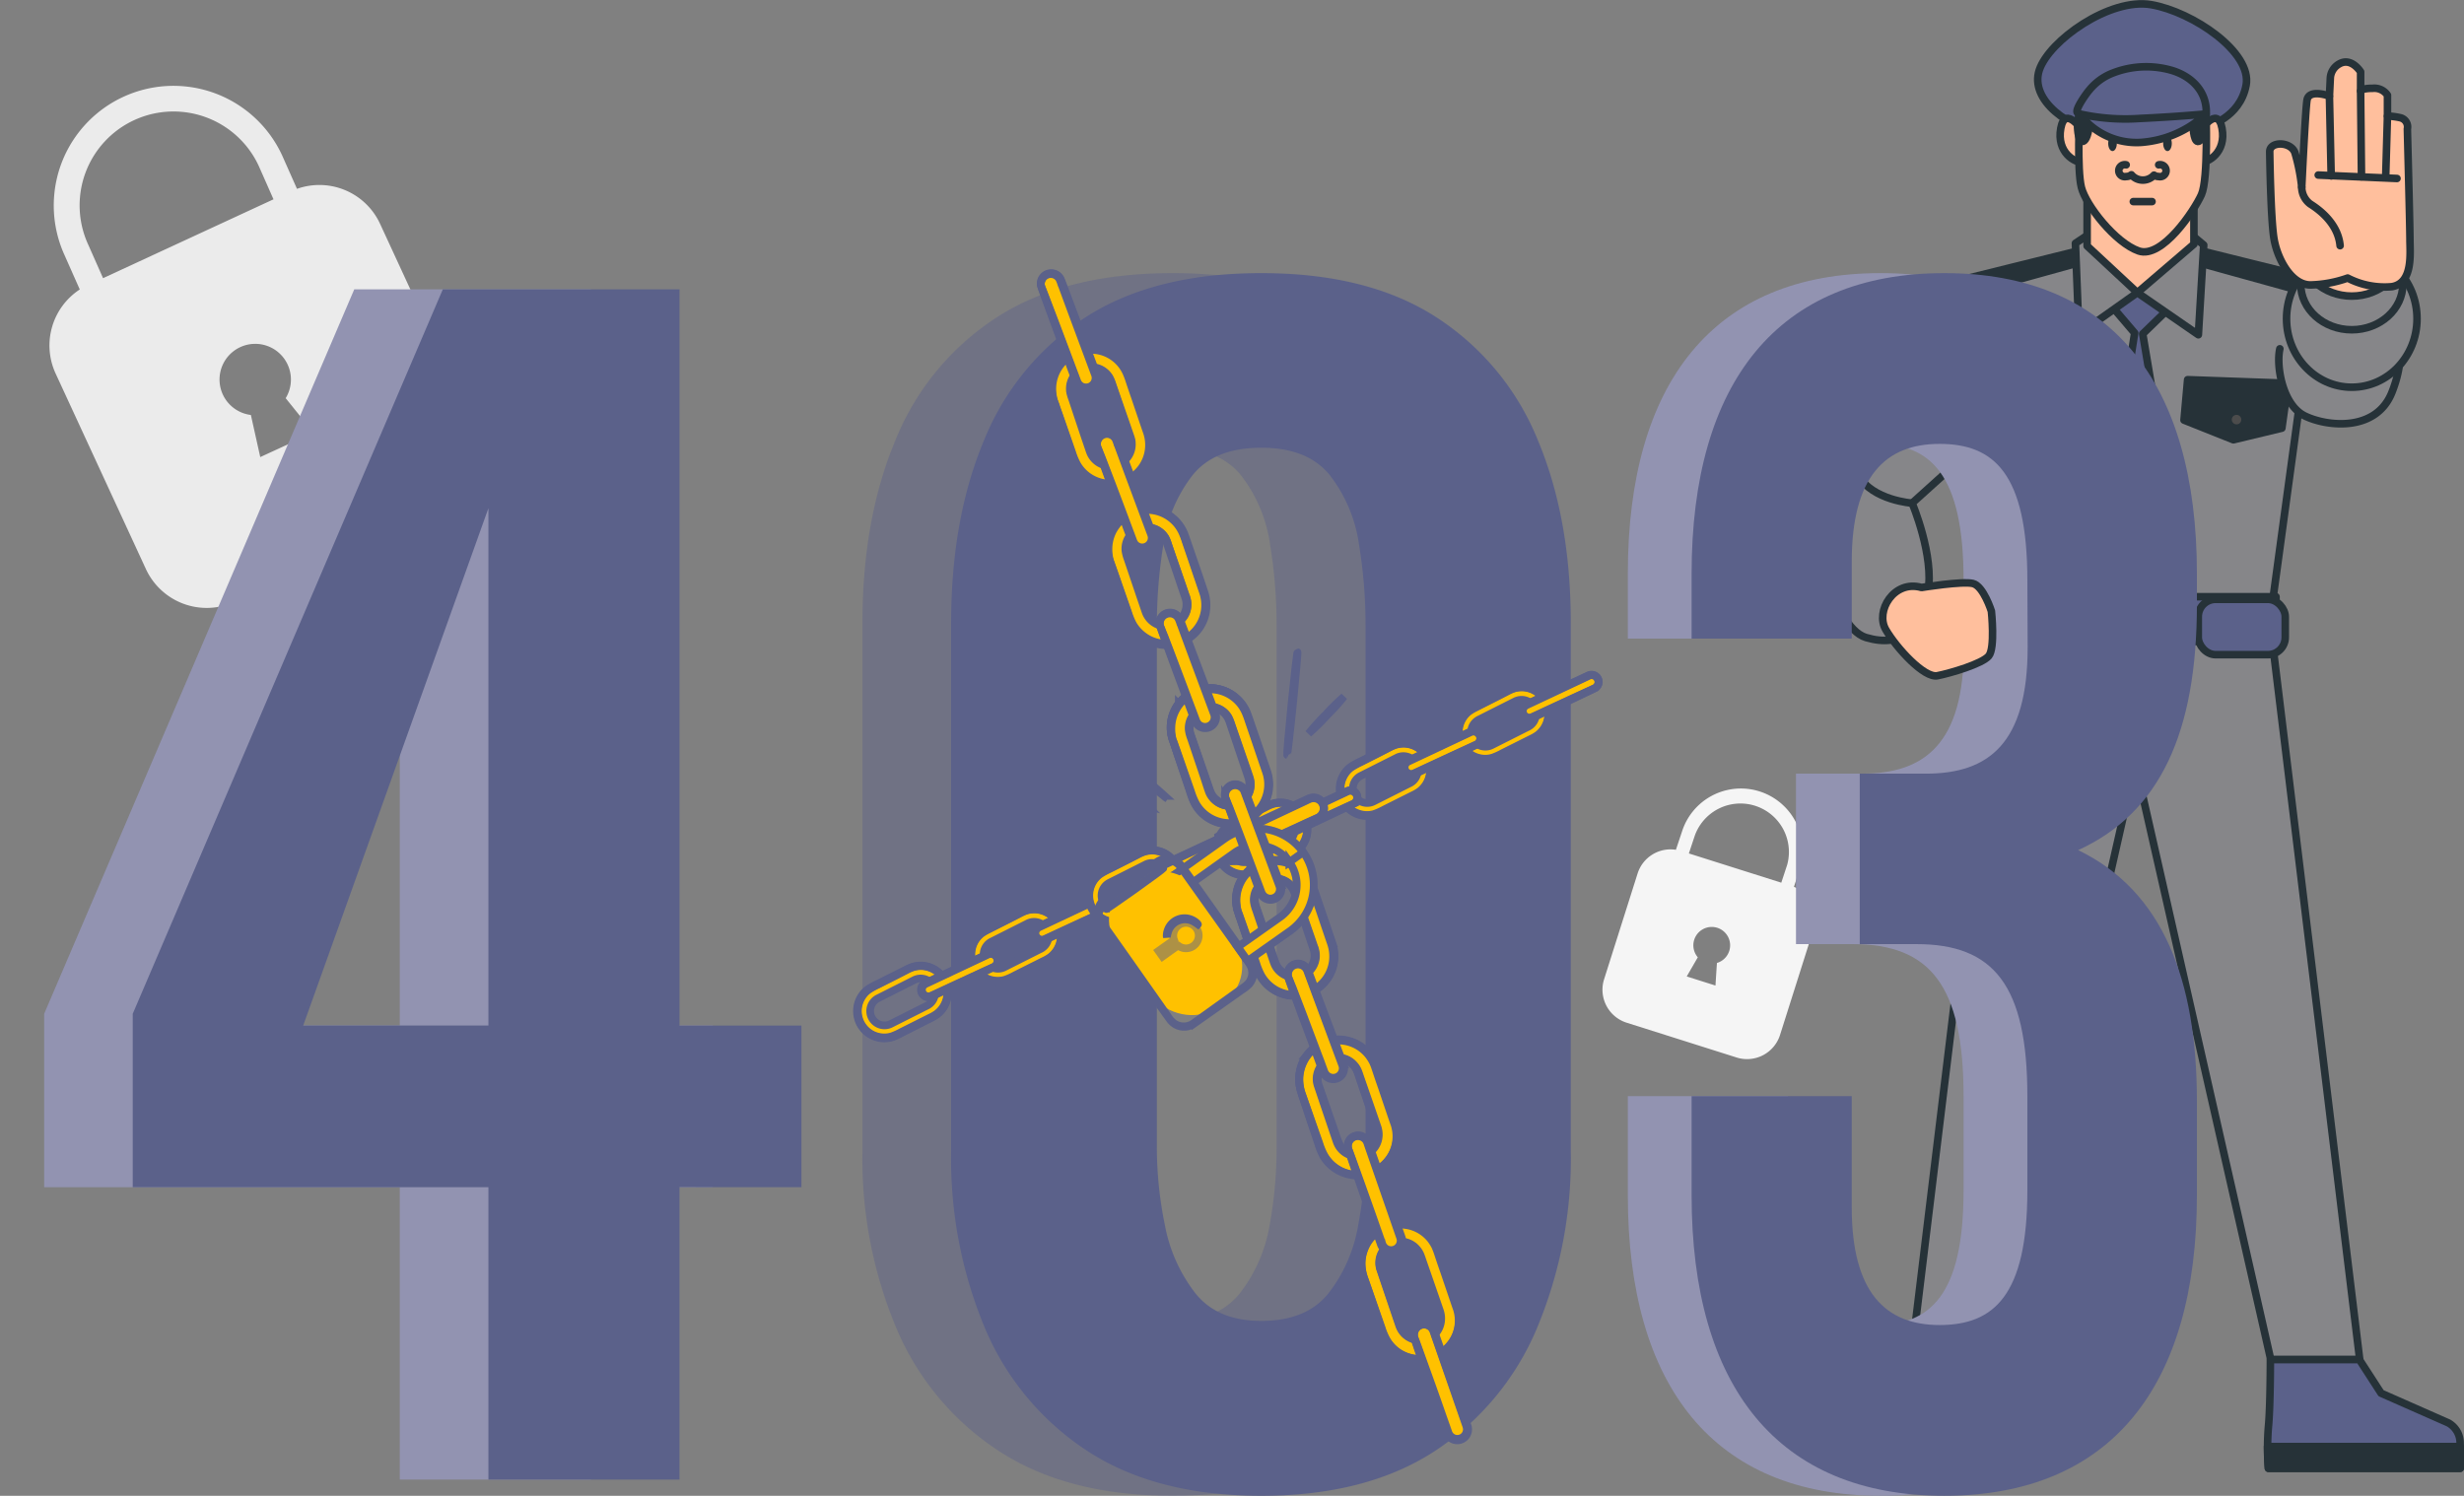 <svg xmlns="http://www.w3.org/2000/svg" width="321.687" height="195.301" viewBox="0 0 321.687 195.301">
  <rect x="0" y="0" width="321.687" height="195.301" fill="#808080" stroke="none"/>
  <g id="_403" data-name="403" transform="translate(-606.187 -179.492)">
    <g id="freepik--Character--inject-2" transform="translate(842.236 180)">
      <path id="Path_8727" data-name="Path 8727" d="M179.178,226.625l-15.744-1.036v-.257l-1.937.129-1.93-.129v.257l-15.744,1.036-11.614,95.482h11.614l17.289-76.129h.778l17.289,76.129h11.614Z" transform="translate(-118.769 -145.092)" fill="#868689" stroke="#263238" stroke-linecap="round" stroke-linejoin="round" stroke-width="0.988"/>
      <path id="Path_8728" data-name="Path 8728" d="M127.171,359.151l-2.838,4.388-8.776,3.873a2.991,2.991,0,0,0-1.544,2.58v3.352h25.029a33.225,33.225,0,0,0,0-5.418c-.257-2.58-.257-8.776-.257-8.776Z" transform="translate(-113.731 -182.142)" fill="#4c4c4c" stroke="#263238" stroke-linecap="round" stroke-linejoin="round" stroke-width="0.988"/>
      <path id="Path_8729" data-name="Path 8729" d="M114.013,374.855v2.837h25.029s.116-1.226.116-2.837Z" transform="translate(-113.731 -186.49)" fill="#263238" stroke="#263238" stroke-linecap="round" stroke-linejoin="round" stroke-width="0.988"/>
      <path id="Path_8730" data-name="Path 8730" d="M208.566,359.151l2.838,4.388,8.776,3.873a2.991,2.991,0,0,1,1.544,2.58v3.352H196.695a33.221,33.221,0,0,1,0-5.418c.257-2.58.257-8.776.257-8.776Z" transform="translate(-136.592 -182.142)" fill="#5b618a" stroke="#263238" stroke-linecap="round" stroke-linejoin="round" stroke-width="0.988"/>
      <path id="Path_8731" data-name="Path 8731" d="M221.734,374.855v2.837H196.693s-.11-1.226-.116-2.837Z" transform="translate(-136.59 -186.49)" fill="#263238" stroke="#263238" stroke-linecap="round" stroke-linejoin="round" stroke-width="0.988"/>
      <path id="Path_8732" data-name="Path 8732" d="M132.009,165.693s-18.386,25.838-18.386,27.732,2.923,16.516,7.569,17.889,7.226-1.03,8.084-5.847-2.065-11.7-2.065-11.7l8.58-7.74Z" transform="translate(-113.623 -128.581)" fill="#868689" stroke="#263238" stroke-linecap="round" stroke-linejoin="round" stroke-width="0.988"/>
      <path id="Path_8734" data-name="Path 8734" d="M142.915,162.369l-3.867,1.171L145.14,204.2h36.207l5.51-40.43-4.921-1.875-18.165-3.984Z" transform="translate(-120.663 -126.427)" fill="#868689" stroke="#263238" stroke-linecap="round" stroke-linejoin="round" stroke-width="0.988"/>
      <path id="Path_8735" data-name="Path 8735" d="M195.092,182.691l-.815,5.859-6.331,1.52L181.5,187.5l.472-5.277Z" transform="translate(-132.416 -133.156)" fill="#263238" stroke="#263238" stroke-linecap="round" stroke-linejoin="round" stroke-width="0.988"/>
      <circle id="Ellipse_243" data-name="Ellipse 243" cx="1.115" cy="1.115" r="1.115" transform="translate(54.826 53.164)" fill="#4c4c4c" stroke="#263238" stroke-linecap="round" stroke-linejoin="round" stroke-width="0.988"/>
      <path id="Path_8736" data-name="Path 8736" d="M167.529,166.4l3.4,3.984-4.339,27.652,4.572,7.268,5.393-7.618L171.985,170.5l3.867-3.751-4.1-5.271Z" transform="translate(-128.289 -127.414)" fill="#5b618a" stroke="#263238" stroke-linecap="round" stroke-linejoin="round" stroke-width="0.988"/>
      <path id="Path_8737" data-name="Path 8737" d="M157.387,158.727,141.8,162.594l.472,1.875,15.229-4.223Z" transform="translate(-121.425 -126.652)" fill="#263238" stroke="#263238" stroke-linecap="round" stroke-linejoin="round" stroke-width="0.988"/>
      <path id="Path_8738" data-name="Path 8738" d="M180.972,158.075l15.585,3.867-.466,1.875L180.855,159.6Z" transform="translate(-132.238 -126.471)" fill="#263238" stroke="#263238" stroke-linecap="round" stroke-linejoin="round" stroke-width="0.988"/>
      <path id="Path_8739" data-name="Path 8739" d="M201.46,163.422a42.335,42.335,0,0,1,9.505,3.4c3.61,2.065,4.474,6.711,2.409,11.871s-8.427,4.474-11.35,3.064-3.787-6.533-3.273-8.77" transform="translate(-137.154 -127.952)" fill="#868689" stroke="#263238" stroke-linecap="round" stroke-linejoin="round" stroke-width="0.988"/>
      <path id="Path_8740" data-name="Path 8740" d="M163.656,155.837l-1.759,1.171.466,11.834,7.618-5.387,7.967,5.5.7-11.718-2.108-1.759Z" transform="translate(-126.989 -125.753)" fill="#868689" stroke="#263238" stroke-linecap="round" stroke-linejoin="round" stroke-width="0.988"/>
      <path id="Path_8741" data-name="Path 8741" d="M177.153,130.378s4.327-1.054,5.142-5.381-6.98-9.591-12.386-10.523-13.33,4.676-14.617,8.537,3.738,7.716,9.119,8.537S177.153,130.378,177.153,130.378Z" transform="translate(-125.104 -114.371)" fill="#5b618a" stroke="#263238" stroke-linecap="round" stroke-linejoin="round" stroke-width="0.988"/>
      <path id="Path_8742" data-name="Path 8742" d="M162.142,136.806s-2.341-3.628-2.923-.472,1.869,4.56,2.923,4.443S162.142,136.806,162.142,136.806Z" transform="translate(-126.223 -120.095)" fill="#ffbf9d" stroke="#263238" stroke-linecap="round" stroke-linejoin="round" stroke-width="0.988"/>
      <path id="Path_8743" data-name="Path 8743" d="M184.137,136.806s2.341-3.628,2.923-.472-1.839,4.56-2.923,4.443S184.137,136.806,184.137,136.806Z" transform="translate(-133.013 -120.095)" fill="#ffbf9d" stroke="#263238" stroke-linecap="round" stroke-linejoin="round" stroke-width="0.988"/>
      <path id="Path_8744" data-name="Path 8744" d="M164.007,147.379v7.734l6.558,6.1,7.385-6.331v-7.262Z" transform="translate(-127.573 -123.51)" fill="#ffbf9d" stroke="#263238" stroke-linecap="round" stroke-linejoin="round" stroke-width="0.988"/>
      <path id="Path_8745" data-name="Path 8745" d="M162.61,132.225s-.355,7.25.233,9.591,4.443,7.25,7.483,8.3,7.25-5.264,8.188-7.354.582-10.995.582-10.995-1.281-3.064-3.855-3.971S164.712,125.238,162.61,132.225Z" transform="translate(-127.157 -117.855)" fill="#ffbf9d" stroke="#263238" stroke-linecap="round" stroke-linejoin="round" stroke-width="0.988"/>
      <path id="Path_8746" data-name="Path 8746" d="M168.94,139.183c0,.552-.251,1-.564,1s-.564-.447-.564-1,.251-1,.564-1S168.94,138.631,168.94,139.183Z" transform="translate(-128.626 -120.964)" fill="#263238"/>
      <path id="Path_8747" data-name="Path 8747" d="M178.864,139.183c0,.552-.251,1-.564,1s-.564-.447-.564-1,.251-1,.564-1S178.864,138.631,178.864,139.183Z" transform="translate(-131.374 -120.964)" fill="#263238"/>
      <path id="Path_8748" data-name="Path 8748" d="M170.688,143.422a.784.784,0,1,0,0,1.526,1.066,1.066,0,0,0,.68-.227,1.967,1.967,0,0,0,2.954.049,1.1,1.1,0,0,0,.613.178.784.784,0,1,0,0-1.526" transform="translate(-129.155 -122.408)" fill="#ffbf9d" stroke="#263238" stroke-linecap="round" stroke-linejoin="round" stroke-width="0.988"/>
      <line id="Line_46" data-name="Line 46" x2="2.445" transform="translate(42.465 25.812)" fill="#ccc" stroke="#263238" stroke-linecap="round" stroke-linejoin="round" stroke-width="0.988"/>
      <path id="Path_8749" data-name="Path 8749" d="M162.278,135.352s.086,2.353.87,1.741,1.042-4.609.349-5.13S162.278,134.139,162.278,135.352Z" transform="translate(-127.094 -119.224)" fill="#263238" stroke="#263238" stroke-linecap="round" stroke-linejoin="round" stroke-width="0.988"/>
      <path id="Path_8750" data-name="Path 8750" d="M183.152,135.352s.092,2.353.87,1.741,1.048-4.609.349-5.13S183.152,134.139,183.152,135.352Z" transform="translate(-132.873 -119.224)" fill="#263238" stroke="#263238" stroke-linecap="round" stroke-linejoin="round" stroke-width="0.988"/>
      <path id="Path_8751" data-name="Path 8751" d="M162.251,131.729s.264.214.257.319a18.919,18.919,0,0,0,7.967,1.967,16.278,16.278,0,0,0,8.58-2.1c0-.313,0-.5,0-.5-.1-2.739-2.139-4.566-4.658-5.264a11.994,11.994,0,0,0-7.5.374,7.354,7.354,0,0,0-3.107,2.237C163.477,129.1,161.822,131.386,162.251,131.729Z" transform="translate(-127.067 -117.512)" fill="#5b618a" stroke="#263238" stroke-linecap="round" stroke-linejoin="round" stroke-width="0.988"/>
      <path id="Path_8752" data-name="Path 8752" d="M162.651,134.243a27.694,27.694,0,0,0,7.967.582c5.032-.233,8.531-.582,8.531-.582a13.875,13.875,0,0,1-8.457,3.714,9.279,9.279,0,0,1-8.041-3.714Z" transform="translate(-127.197 -119.873)" fill="#5b618a" stroke="#263238" stroke-linecap="round" stroke-linejoin="round" stroke-width="0.988"/>
      <path id="Path_8753" data-name="Path 8753" d="M144.887,182.691l.815,5.859,6.331,1.52,6.441-2.574-.466-5.277Z" transform="translate(-122.279 -133.156)" fill="#263238" stroke="#263238" stroke-linecap="round" stroke-linejoin="round" stroke-width="0.988"/>
      <circle id="Ellipse_244" data-name="Ellipse 244" cx="1.115" cy="1.115" r="1.115" transform="translate(28.228 53.164)" fill="#4c4c4c" stroke="#263238" stroke-linecap="round" stroke-linejoin="round" stroke-width="0.988"/>
      <rect id="Rectangle_633" data-name="Rectangle 633" width="37.157" height="5.847" transform="translate(23.938 77.402)" fill="#5b618a" stroke="#263238" stroke-linecap="round" stroke-linejoin="round" stroke-width="0.988"/>
      <rect id="Rectangle_634" data-name="Rectangle 634" width="11.356" height="7.226" rx="2.263" transform="translate(21.358 77.745)" fill="#5b618a" stroke="#263238" stroke-linecap="round" stroke-linejoin="round" stroke-width="0.988"/>
      <rect id="Rectangle_635" data-name="Rectangle 635" width="11.356" height="7.226" rx="2.263" transform="translate(50.946 77.745)" fill="#5b618a" stroke="#263238" stroke-linecap="round" stroke-linejoin="round" stroke-width="0.988"/>
      <rect id="Rectangle_636" data-name="Rectangle 636" width="8.084" height="5.16" transform="translate(39.075 77.745)" fill="#fff" stroke="#263238" stroke-linecap="round" stroke-linejoin="round" stroke-width="0.988"/>
      <path id="Path_8754" data-name="Path 8754" d="M129.746,203.133s-5.16-.343-7.054-3.616" transform="translate(-116.134 -137.945)" fill="none" stroke="#263238" stroke-linecap="round" stroke-linejoin="round" stroke-width="0.988"/>
      <ellipse id="Ellipse_245" data-name="Ellipse 245" cx="8.519" cy="8.948" rx="8.519" ry="8.948" transform="translate(62.468 32.155)" fill="#868689" stroke="#263238" stroke-linecap="round" stroke-linejoin="round" stroke-width="0.988"/>
      <ellipse id="Ellipse_246" data-name="Ellipse 246" cx="6.668" cy="5.975" rx="6.668" ry="5.975" transform="translate(64.319 30.598)" fill="#868689" stroke="#263238" stroke-linecap="round" stroke-linejoin="round" stroke-width="0.988"/>
      <ellipse id="Ellipse_247" data-name="Ellipse 247" cx="6.668" cy="5.975" rx="6.668" ry="5.975" transform="translate(64.319 26.204)" fill="#ffbf9d" stroke="#263238" stroke-linecap="round" stroke-linejoin="round" stroke-width="0.988"/>
      <path id="Path_8755" data-name="Path 8755" d="M196.974,136.575s.116,8.813.564,11.411,2.261,5.988,4.75,5.988a15.647,15.647,0,0,0,4.86-.9,10.493,10.493,0,0,0,5.761,1.128c2.825-.454,2.372-4.406,2.372-6.129s-.337-14.463-.337-14.463a1.231,1.231,0,0,0-.907-1.465,9.682,9.682,0,0,0-1.691-.227V129.2a2.059,2.059,0,0,0-1.924-.9c-1.465,0-1.581.337-1.581.337V126.15s-1.226-1.98-2.825-1.017a2.255,2.255,0,0,0-1.128,1.808l-.116,2.378s-2.709-1.017-2.936.564-.68,11.326-.68,11.326a25.039,25.039,0,0,0-.9-4.523C199.689,135.215,196.974,135.215,196.974,136.575Z" transform="translate(-136.7 -117.278)" fill="#ffbf9d" stroke="#263238" stroke-linecap="round" stroke-linejoin="round" stroke-width="0.988"/>
      <line id="Line_47" data-name="Line 47" x2="0.227" y2="10.394" transform="translate(68.07 12.066)" fill="none" stroke="#263238" stroke-linecap="round" stroke-linejoin="round" stroke-width="0.988"/>
      <line id="Line_48" data-name="Line 48" x2="0.116" y2="11.185" transform="translate(72.139 11.385)" fill="none" stroke="#263238" stroke-linecap="round" stroke-linejoin="round" stroke-width="0.988"/>
      <line id="Line_49" data-name="Line 49" x1="0.227" y2="7.795" transform="translate(75.418 14.664)" fill="none" stroke="#263238" stroke-linecap="round" stroke-linejoin="round" stroke-width="0.988"/>
      <line id="Line_50" data-name="Line 50" x2="10.284" y2="0.447" transform="translate(66.605 22.349)" fill="none" stroke="#263238" stroke-linecap="round" stroke-linejoin="round" stroke-width="0.988"/>
      <path id="Path_8756" data-name="Path 8756" d="M202.754,147.464a2.764,2.764,0,0,0,1.109,2.194c1.115.7,3.628,2.513,3.9,5.442" transform="translate(-138.301 -123.533)" fill="none" stroke="#263238" stroke-linecap="round" stroke-linejoin="round" stroke-width="0.988"/>
    </g>
    <path id="Path_8722" data-name="Path 8722" d="M135.817,36.941l.757-2.333A8.064,8.064,0,0,0,121.2,29.73l-.794,2.377a4.509,4.509,0,0,0-5,3.09l-4.378,13.822a4.516,4.516,0,0,0,2.958,5.666l14.347,4.541A4.516,4.516,0,0,0,134,56.285l4.378-13.822a4.516,4.516,0,0,0-2.558-5.522Zm-10.244,12.89-3.753-1.188,1.445-2.5a2.4,2.4,0,1,1,2.5.738C125.685,48,125.572,49.831,125.572,49.831ZM134.166,36.4,122.1,32.582l.769-2.314a6.329,6.329,0,0,1,12.071,3.778Z" transform="translate(704.578 258.341)" fill="#f5f5f5"/>
    <g id="freepik--Padlock--inject-5" transform="translate(606.187 184.316)">
      <path id="Path_8721" data-name="Path 8721" d="M36.061,16.859,35.075,12.2A15.627,15.627,0,1,0,4.584,19.066l1,4.746A8.739,8.739,0,0,0,.221,33.91l6.214,27.4a8.747,8.747,0,0,0,10.463,6.6l28.446-6.432a8.747,8.747,0,0,0,6.6-10.455l-6.214-27.4A8.731,8.731,0,0,0,36.061,16.859ZM31.525,48.443l-7.442,1.678-.054-5.632a4.661,4.661,0,1,1,4.9-1.2C29.925,45.251,31.525,48.443,31.525,48.443Zm1.251-30.885L8.866,23l-.979-4.661A12.26,12.26,0,0,1,31.8,12.9Z" transform="matrix(0.978, -0.208, 0.208, 0.978, 0, 10.845)" fill="#ebebeb"/>
    </g>
    <g id="_404_Plane" data-name="404/Plane" transform="translate(611.953 215.153)">
      <g id="_404" data-name="404" transform="translate(0 0)">
        <g id="freepik--Number--inject-1" transform="translate(0 0)">
          <path id="Path_7720" data-name="Path 7720" d="M99.306,348.561V310.383H52.88V287.742L93.365,193.15h30.89v96.13h15.921v21.1H124.254v38.177Zm-24.17-59.29h24.17V221.733Z" transform="translate(-52.88 -191.035)" fill="#9293b1"/>
          <path id="Path_7726" data-name="Path 7726" d="M111.946,348.561V310.383H65.51V287.742l40.485-94.592h30.9v96.13h15.921v21.1H136.894v38.177ZM87.766,289.271h24.179V221.733Z" transform="translate(-53.947 -191.035)" fill="#5b618a"/>
          <g id="Group_807" data-name="Group 807" transform="translate(106.118)">
            <path id="Path_7722" data-name="Path 7722" d="M204.015,350.69q-13.623,0-22.54-5.759a35.633,35.633,0,0,1-13.431-15.921,57.051,57.051,0,0,1-4.514-23.41V236.716q0-13.623,4.321-23.886a34.405,34.405,0,0,1,13.239-16.022q8.926-5.749,22.888-5.759t22.934,5.759A34.406,34.406,0,0,1,240.15,212.83q4.376,10.217,4.376,23.886V305.6a57.312,57.312,0,0,1-4.5,23.41,35.705,35.705,0,0,1-13.431,15.921Q217.638,350.69,204.015,350.69Zm0-22.833q5.951,0,8.826-3.662a19.922,19.922,0,0,0,3.845-8.826A56.563,56.563,0,0,0,217.6,305.2V237.083a65.677,65.677,0,0,0-.861-10.648,19.116,19.116,0,0,0-3.708-8.881q-2.875-3.662-9.018-3.662T195,217.555a19.226,19.226,0,0,0-3.735,8.926,65.687,65.687,0,0,0-.87,10.648v68.115a50.876,50.876,0,0,0,1.035,10.144,20.655,20.655,0,0,0,3.928,8.826Q198.265,327.857,204.015,327.857Z" transform="translate(-162.815 -191.05)" fill="#5b618a" opacity="0.42"/>
            <path id="Path_7728" data-name="Path 7728" d="M216.655,350.69q-13.623,0-22.549-5.759a35.705,35.705,0,0,1-13.431-15.921,57.352,57.352,0,0,1-4.5-23.41V236.716q0-13.623,4.312-23.886a34.479,34.479,0,0,1,13.248-16.022q8.917-5.75,22.888-5.759t22.888,5.759a34.479,34.479,0,0,1,13.248,16.022q4.312,10.263,4.312,23.886V305.6a57.312,57.312,0,0,1-4.5,23.41,35.705,35.705,0,0,1-13.376,15.921Q230.278,350.69,216.655,350.69Zm0-22.833q5.951,0,8.826-3.662a19.8,19.8,0,0,0,3.836-8.826,55.765,55.765,0,0,0,.961-10.171V237.083a65.679,65.679,0,0,0-.861-10.648,19.117,19.117,0,0,0-3.744-8.926q-2.884-3.662-9.018-3.662t-9.018,3.662a19.116,19.116,0,0,0-3.744,8.926,65.68,65.68,0,0,0-.861,10.648V305.2a50.854,50.854,0,0,0,1.053,10.171,20.663,20.663,0,0,0,3.937,8.826Q210.905,327.857,216.655,327.857Z" transform="translate(-163.883 -191.05)" fill="#5b618a"/>
            <g id="freepik--Padlock--inject-4" transform="translate(0 0)">
              <g id="Group_824" data-name="Group 824" transform="translate(78.45 52.424)">
                <path id="Path_8512" data-name="Path 8512" d="M351.4,204.128a3.5,3.5,0,0,0-4.708-1.557l-4.76,2.4a3.506,3.506,0,0,0-1.557,4.711h0a3.506,3.506,0,0,0,4.708,1.557l4.763-2.4a3.5,3.5,0,0,0,1.555-4.711Zm-2.268,3.237-4.718,2.38a1.871,1.871,0,1,1-1.684-3.34l4.724-2.38a1.871,1.871,0,0,1,1.684,3.34Z" transform="translate(-339.934 -200.564)" fill="#ffc100" stroke="#5b618a" stroke-width="1"/>
                <path id="Path_8514" data-name="Path 8514" d="M351.221,204.005s.016.023.042.073l.106.226q.057.153.132.382a3.677,3.677,0,0,1,.1.545,3.518,3.518,0,0,1-.161,1.5,3.687,3.687,0,0,1-.418.851,3.774,3.774,0,0,1-.721.779,5.538,5.538,0,0,1-1,.594l-1.121.571-2.479,1.254a8.762,8.762,0,0,1-1.376.625,3.472,3.472,0,0,1-1.578.093,3.517,3.517,0,0,1-1.511-.628,3.651,3.651,0,0,1-1.1-1.285,3.613,3.613,0,0,1-.379-1.643,3.53,3.53,0,0,1,.392-1.588,3.483,3.483,0,0,1,1.015-1.215,9.009,9.009,0,0,1,1.321-.732l2.484-1.246,1.124-.561a5.638,5.638,0,0,1,1.077-.454,3.776,3.776,0,0,1,1.059-.112,3.691,3.691,0,0,1,.932.169,3.543,3.543,0,0,1,1.3.763,3.913,3.913,0,0,1,.374.4c.1.13.171.241.231.335l.117.218a.244.244,0,0,1,.034.078,3.921,3.921,0,0,0-.792-1,3.551,3.551,0,0,0-1.3-.732,3.712,3.712,0,0,0-.914-.156,3.81,3.81,0,0,0-1.038.119,5.476,5.476,0,0,0-1.054.454l-1.108.574-2.479,1.256a8.976,8.976,0,0,0-1.3.724,3.374,3.374,0,0,0-.976,1.171,3.441,3.441,0,0,0,1.043,4.35,3.374,3.374,0,0,0,1.456.607,3.335,3.335,0,0,0,1.521-.086,8.975,8.975,0,0,0,1.355-.613l2.481-1.243,1.126-.563a5.641,5.641,0,0,0,.994-.576,3.875,3.875,0,0,0,.709-.758,3.763,3.763,0,0,0,.426-.838,3.5,3.5,0,0,0,.179-1.469A4.028,4.028,0,0,0,351.221,204.005Z" transform="translate(-339.76 -200.441)" fill="#ffc100" stroke="#5b618a" stroke-width="1"/>
                <path id="Path_8515" data-name="Path 8515" d="M381.6,197.8l-8.129,3.8a.911.911,0,0,1-1.215-.439h0a.914.914,0,0,1,.441-1.215l8.126-3.807a.914.914,0,0,1,1.215.441h0a.911.911,0,0,1-.439,1.215Z" transform="translate(-363.757 -196.019)" fill="#ffc100" stroke="#5b618a" stroke-width="1"/>
                <path id="Path_8516" data-name="Path 8516" d="M381.412,197.688a1.12,1.12,0,0,0,.192-.14.893.893,0,0,0-.169-1.461.877.877,0,0,0-.633-.067,2.123,2.123,0,0,0-.335.143l-.353.169-7.576,3.569a.849.849,0,0,0,.283,1.612.911.911,0,0,0,.519-.114l.519-.239.986-.459,3.416-1.583,2.307-1.056.631-.283.164-.07a.233.233,0,0,1,.06-.018l-.052.031-.161.083-.62.3-2.289,1.1-3.4,1.609-.984.465-.519.239a1.038,1.038,0,0,1-.587.127.978.978,0,0,1-.327-1.861l7.592-3.535.356-.164a2.105,2.105,0,0,1,.353-.145.953.953,0,0,1,.688.086.937.937,0,0,1,.488.947.921.921,0,0,1-.335.6A.721.721,0,0,1,381.412,197.688Z" transform="translate(-363.57 -195.907)" fill="#ffc100" stroke="#5b618a" stroke-width="1"/>
              </g>
              <g id="Group_825" data-name="Group 825" transform="translate(63.02 59.778)">
                <path id="Path_8512-2" data-name="Path 8512" d="M351.4,204.128a3.5,3.5,0,0,0-4.708-1.557l-4.76,2.4a3.506,3.506,0,0,0-1.557,4.711h0a3.506,3.506,0,0,0,4.708,1.557l4.763-2.4a3.5,3.5,0,0,0,1.555-4.711Zm-2.268,3.237-4.718,2.38a1.871,1.871,0,1,1-1.684-3.34l4.724-2.38a1.871,1.871,0,0,1,1.684,3.34Z" transform="translate(-339.934 -200.564)" fill="#ffc100" stroke="#5b618a" stroke-width="1"/>
                <path id="Path_8514-2" data-name="Path 8514" d="M351.221,204.005s.016.023.042.073l.106.226q.057.153.132.382a3.677,3.677,0,0,1,.1.545,3.518,3.518,0,0,1-.161,1.5,3.687,3.687,0,0,1-.418.851,3.774,3.774,0,0,1-.721.779,5.538,5.538,0,0,1-1,.594l-1.121.571-2.479,1.254a8.762,8.762,0,0,1-1.376.625,3.472,3.472,0,0,1-1.578.093,3.517,3.517,0,0,1-1.511-.628,3.651,3.651,0,0,1-1.1-1.285,3.613,3.613,0,0,1-.379-1.643,3.53,3.53,0,0,1,.392-1.588,3.483,3.483,0,0,1,1.015-1.215,9.009,9.009,0,0,1,1.321-.732l2.484-1.246,1.124-.561a5.638,5.638,0,0,1,1.077-.454,3.776,3.776,0,0,1,1.059-.112,3.691,3.691,0,0,1,.932.169,3.543,3.543,0,0,1,1.3.763,3.913,3.913,0,0,1,.374.4c.1.13.171.241.231.335l.117.218a.244.244,0,0,1,.034.078,3.921,3.921,0,0,0-.792-1,3.551,3.551,0,0,0-1.3-.732,3.712,3.712,0,0,0-.914-.156,3.81,3.81,0,0,0-1.038.119,5.476,5.476,0,0,0-1.054.454l-1.108.574-2.479,1.256a8.976,8.976,0,0,0-1.3.724,3.374,3.374,0,0,0-.976,1.171,3.441,3.441,0,0,0,1.043,4.35,3.374,3.374,0,0,0,1.456.607,3.335,3.335,0,0,0,1.521-.086,8.975,8.975,0,0,0,1.355-.613l2.481-1.243,1.126-.563a5.641,5.641,0,0,0,.994-.576,3.875,3.875,0,0,0,.709-.758,3.763,3.763,0,0,0,.426-.838,3.5,3.5,0,0,0,.179-1.469A4.028,4.028,0,0,0,351.221,204.005Z" transform="translate(-339.76 -200.441)" fill="#ffc100" stroke="#5b618a" stroke-width="1"/>
                <path id="Path_8515-2" data-name="Path 8515" d="M381.6,197.8l-8.129,3.8a.911.911,0,0,1-1.215-.439h0a.914.914,0,0,1,.441-1.215l8.126-3.807a.914.914,0,0,1,1.215.441h0a.911.911,0,0,1-.439,1.215Z" transform="translate(-363.757 -196.019)" fill="#ffc100" stroke="#5b618a" stroke-width="1"/>
                <path id="Path_8516-2" data-name="Path 8516" d="M381.412,197.688a1.12,1.12,0,0,0,.192-.14.893.893,0,0,0-.169-1.461.877.877,0,0,0-.633-.067,2.123,2.123,0,0,0-.335.143l-.353.169-7.576,3.569a.849.849,0,0,0,.283,1.612.911.911,0,0,0,.519-.114l.519-.239.986-.459,3.416-1.583,2.307-1.056.631-.283.164-.07a.233.233,0,0,1,.06-.018l-.052.031-.161.083-.62.3-2.289,1.1-3.4,1.609-.984.465-.519.239a1.038,1.038,0,0,1-.587.127.978.978,0,0,1-.327-1.861l7.592-3.535.356-.164a2.105,2.105,0,0,1,.353-.145.953.953,0,0,1,.688.086.937.937,0,0,1,.488.947.921.921,0,0,1-.335.6A.721.721,0,0,1,381.412,197.688Z" transform="translate(-363.57 -195.907)" fill="#ffc100" stroke="#5b618a" stroke-width="1"/>
              </g>
              <g id="Group_828" data-name="Group 828" transform="translate(14.814 81.419)">
                <path id="Path_8512-3" data-name="Path 8512" d="M351.4,204.128a3.5,3.5,0,0,0-4.708-1.557l-4.76,2.4a3.506,3.506,0,0,0-1.557,4.711h0a3.506,3.506,0,0,0,4.708,1.557l4.763-2.4a3.5,3.5,0,0,0,1.555-4.711Zm-2.268,3.237-4.718,2.38a1.871,1.871,0,1,1-1.684-3.34l4.724-2.38a1.871,1.871,0,0,1,1.684,3.34Z" transform="translate(-339.934 -200.564)" fill="#ffc100" stroke="#5b618a" stroke-width="1"/>
                <path id="Path_8514-3" data-name="Path 8514" d="M351.221,204.005s.016.023.042.073l.106.226q.057.153.132.382a3.677,3.677,0,0,1,.1.545,3.518,3.518,0,0,1-.161,1.5,3.687,3.687,0,0,1-.418.851,3.774,3.774,0,0,1-.721.779,5.538,5.538,0,0,1-1,.594l-1.121.571-2.479,1.254a8.762,8.762,0,0,1-1.376.625,3.472,3.472,0,0,1-1.578.093,3.517,3.517,0,0,1-1.511-.628,3.651,3.651,0,0,1-1.1-1.285,3.613,3.613,0,0,1-.379-1.643,3.53,3.53,0,0,1,.392-1.588,3.483,3.483,0,0,1,1.015-1.215,9.009,9.009,0,0,1,1.321-.732l2.484-1.246,1.124-.561a5.638,5.638,0,0,1,1.077-.454,3.776,3.776,0,0,1,1.059-.112,3.691,3.691,0,0,1,.932.169,3.543,3.543,0,0,1,1.3.763,3.913,3.913,0,0,1,.374.4c.1.13.171.241.231.335l.117.218a.244.244,0,0,1,.034.078,3.921,3.921,0,0,0-.792-1,3.551,3.551,0,0,0-1.3-.732,3.712,3.712,0,0,0-.914-.156,3.81,3.81,0,0,0-1.038.119,5.476,5.476,0,0,0-1.054.454l-1.108.574-2.479,1.256a8.976,8.976,0,0,0-1.3.724,3.374,3.374,0,0,0-.976,1.171,3.441,3.441,0,0,0,1.043,4.35,3.374,3.374,0,0,0,1.456.607,3.335,3.335,0,0,0,1.521-.086,8.975,8.975,0,0,0,1.355-.613l2.481-1.243,1.126-.563a5.641,5.641,0,0,0,.994-.576,3.875,3.875,0,0,0,.709-.758,3.763,3.763,0,0,0,.426-.838,3.5,3.5,0,0,0,.179-1.469A4.028,4.028,0,0,0,351.221,204.005Z" transform="translate(-339.76 -200.441)" fill="#ffc100" stroke="#5b618a" stroke-width="1"/>
                <path id="Path_8515-3" data-name="Path 8515" d="M381.6,197.8l-8.129,3.8a.911.911,0,0,1-1.215-.439h0a.914.914,0,0,1,.441-1.215l8.126-3.807a.914.914,0,0,1,1.215.441h0a.911.911,0,0,1-.439,1.215Z" transform="translate(-363.757 -196.019)" fill="#ffc100" stroke="#5b618a" stroke-width="1"/>
                <path id="Path_8516-3" data-name="Path 8516" d="M381.412,197.688a1.12,1.12,0,0,0,.192-.14.893.893,0,0,0-.169-1.461.877.877,0,0,0-.633-.067,2.123,2.123,0,0,0-.335.143l-.353.169-7.576,3.569a.849.849,0,0,0,.283,1.612.911.911,0,0,0,.519-.114l.519-.239.986-.459,3.416-1.583,2.307-1.056.631-.283.164-.07a.233.233,0,0,1,.06-.018l-.052.031-.161.083-.62.3-2.289,1.1-3.4,1.609-.984.465-.519.239a1.038,1.038,0,0,1-.587.127.978.978,0,0,1-.327-1.861l7.592-3.535.356-.164a2.105,2.105,0,0,1,.353-.145.953.953,0,0,1,.688.086.937.937,0,0,1,.488.947.921.921,0,0,1-.335.6A.721.721,0,0,1,381.412,197.688Z" transform="translate(-363.57 -195.907)" fill="#ffc100" stroke="#5b618a" stroke-width="1"/>
              </g>
              <g id="Group_829" data-name="Group 829" transform="translate(0 88.815)">
                <path id="Path_8512-4" data-name="Path 8512" d="M351.4,204.128a3.5,3.5,0,0,0-4.708-1.557l-4.76,2.4a3.506,3.506,0,0,0-1.557,4.711h0a3.506,3.506,0,0,0,4.708,1.557l4.763-2.4a3.5,3.5,0,0,0,1.555-4.711Zm-2.268,3.237-4.718,2.38a1.871,1.871,0,1,1-1.684-3.34l4.724-2.38a1.871,1.871,0,0,1,1.684,3.34Z" transform="translate(-339.934 -200.564)" fill="#ffc100" stroke="#5b618a" stroke-width="1"/>
                <path id="Path_8514-4" data-name="Path 8514" d="M351.221,204.005s.016.023.042.073l.106.226q.057.153.132.382a3.677,3.677,0,0,1,.1.545,3.518,3.518,0,0,1-.161,1.5,3.687,3.687,0,0,1-.418.851,3.774,3.774,0,0,1-.721.779,5.538,5.538,0,0,1-1,.594l-1.121.571-2.479,1.254a8.762,8.762,0,0,1-1.376.625,3.472,3.472,0,0,1-1.578.093,3.517,3.517,0,0,1-1.511-.628,3.651,3.651,0,0,1-1.1-1.285,3.613,3.613,0,0,1-.379-1.643,3.53,3.53,0,0,1,.392-1.588,3.483,3.483,0,0,1,1.015-1.215,9.009,9.009,0,0,1,1.321-.732l2.484-1.246,1.124-.561a5.638,5.638,0,0,1,1.077-.454,3.776,3.776,0,0,1,1.059-.112,3.691,3.691,0,0,1,.932.169,3.543,3.543,0,0,1,1.3.763,3.913,3.913,0,0,1,.374.4c.1.13.171.241.231.335l.117.218a.244.244,0,0,1,.034.078,3.921,3.921,0,0,0-.792-1,3.551,3.551,0,0,0-1.3-.732,3.712,3.712,0,0,0-.914-.156,3.81,3.81,0,0,0-1.038.119,5.476,5.476,0,0,0-1.054.454l-1.108.574-2.479,1.256a8.976,8.976,0,0,0-1.3.724,3.374,3.374,0,0,0-.976,1.171,3.441,3.441,0,0,0,1.043,4.35,3.374,3.374,0,0,0,1.456.607,3.335,3.335,0,0,0,1.521-.086,8.975,8.975,0,0,0,1.355-.613l2.481-1.243,1.126-.563a5.641,5.641,0,0,0,.994-.576,3.875,3.875,0,0,0,.709-.758,3.763,3.763,0,0,0,.426-.838,3.5,3.5,0,0,0,.179-1.469A4.028,4.028,0,0,0,351.221,204.005Z" transform="translate(-339.76 -200.441)" fill="#ffc100" stroke="#5b618a" stroke-width="1"/>
                <path id="Path_8515-4" data-name="Path 8515" d="M381.6,197.8l-8.129,3.8a.911.911,0,0,1-1.215-.439h0a.914.914,0,0,1,.441-1.215l8.126-3.807a.914.914,0,0,1,1.215.441h0a.911.911,0,0,1-.439,1.215Z" transform="translate(-363.757 -196.019)" fill="#ffc100" stroke="#5b618a" stroke-width="1"/>
                <path id="Path_8516-4" data-name="Path 8516" d="M381.412,197.688a1.12,1.12,0,0,0,.192-.14.893.893,0,0,0-.169-1.461.877.877,0,0,0-.633-.067,2.123,2.123,0,0,0-.335.143l-.353.169-7.576,3.569a.849.849,0,0,0,.283,1.612.911.911,0,0,0,.519-.114l.519-.239.986-.459,3.416-1.583,2.307-1.056.631-.283.164-.07a.233.233,0,0,1,.06-.018l-.052.031-.161.083-.62.3-2.289,1.1-3.4,1.609-.984.465-.519.239a1.038,1.038,0,0,1-.587.127.978.978,0,0,1-.327-1.861l7.592-3.535.356-.164a2.105,2.105,0,0,1,.353-.145.953.953,0,0,1,.688.086.937.937,0,0,1,.488.947.921.921,0,0,1-.335.6A.721.721,0,0,1,381.412,197.688Z" transform="translate(-363.57 -195.907)" fill="#ffc100" stroke="#5b618a" stroke-width="1"/>
              </g>
              <g id="Group_827" data-name="Group 827" transform="translate(30.207 73.732)">
                <path id="Path_8512-5" data-name="Path 8512" d="M351.4,204.128a3.5,3.5,0,0,0-4.708-1.557l-4.76,2.4a3.506,3.506,0,0,0-1.557,4.711h0a3.506,3.506,0,0,0,4.708,1.557l4.763-2.4a3.5,3.5,0,0,0,1.555-4.711Zm-2.268,3.237-4.718,2.38a1.871,1.871,0,1,1-1.684-3.34l4.724-2.38a1.871,1.871,0,0,1,1.684,3.34Z" transform="translate(-339.934 -200.564)" fill="#ffc100" stroke="#5b618a" stroke-width="1"/>
                <path id="Path_8514-5" data-name="Path 8514" d="M351.221,204.005s.016.023.042.073l.106.226q.057.153.132.382a3.677,3.677,0,0,1,.1.545,3.518,3.518,0,0,1-.161,1.5,3.687,3.687,0,0,1-.418.851,3.774,3.774,0,0,1-.721.779,5.538,5.538,0,0,1-1,.594l-1.121.571-2.479,1.254a8.762,8.762,0,0,1-1.376.625,3.472,3.472,0,0,1-1.578.093,3.517,3.517,0,0,1-1.511-.628,3.651,3.651,0,0,1-1.1-1.285,3.613,3.613,0,0,1-.379-1.643,3.53,3.53,0,0,1,.392-1.588,3.483,3.483,0,0,1,1.015-1.215,9.009,9.009,0,0,1,1.321-.732l2.484-1.246,1.124-.561a5.638,5.638,0,0,1,1.077-.454,3.776,3.776,0,0,1,1.059-.112,3.691,3.691,0,0,1,.932.169,3.543,3.543,0,0,1,1.3.763,3.913,3.913,0,0,1,.374.4c.1.13.171.241.231.335l.117.218a.244.244,0,0,1,.034.078,3.921,3.921,0,0,0-.792-1,3.551,3.551,0,0,0-1.3-.732,3.712,3.712,0,0,0-.914-.156,3.81,3.81,0,0,0-1.038.119,5.476,5.476,0,0,0-1.054.454l-1.108.574-2.479,1.256a8.976,8.976,0,0,0-1.3.724,3.374,3.374,0,0,0-.976,1.171,3.441,3.441,0,0,0,1.043,4.35,3.374,3.374,0,0,0,1.456.607,3.335,3.335,0,0,0,1.521-.086,8.975,8.975,0,0,0,1.355-.613l2.481-1.243,1.126-.563a5.641,5.641,0,0,0,.994-.576,3.875,3.875,0,0,0,.709-.758,3.763,3.763,0,0,0,.426-.838,3.5,3.5,0,0,0,.179-1.469A4.028,4.028,0,0,0,351.221,204.005Z" transform="translate(-339.76 -200.441)" fill="#ffc100" stroke="#5b618a" stroke-width="1"/>
                <path id="Path_8515-5" data-name="Path 8515" d="M381.6,197.8l-8.129,3.8a.911.911,0,0,1-1.215-.439h0a.914.914,0,0,1,.441-1.215l8.126-3.807a.914.914,0,0,1,1.215.441h0a.911.911,0,0,1-.439,1.215Z" transform="translate(-363.757 -196.019)" fill="#ffc100" stroke="#5b618a" stroke-width="1"/>
                <path id="Path_8516-5" data-name="Path 8516" d="M381.412,197.688a1.12,1.12,0,0,0,.192-.14.893.893,0,0,0-.169-1.461.877.877,0,0,0-.633-.067,2.123,2.123,0,0,0-.335.143l-.353.169-7.576,3.569a.849.849,0,0,0,.283,1.612.911.911,0,0,0,.519-.114l.519-.239.986-.459,3.416-1.583,2.307-1.056.631-.283.164-.07a.233.233,0,0,1,.06-.018l-.052.031-.161.083-.62.3-2.289,1.1-3.4,1.609-.984.465-.519.239a1.038,1.038,0,0,1-.587.127.978.978,0,0,1-.327-1.861l7.592-3.535.356-.164a2.105,2.105,0,0,1,.353-.145.953.953,0,0,1,.688.086.937.937,0,0,1,.488.947.921.921,0,0,1-.335.6A.721.721,0,0,1,381.412,197.688Z" transform="translate(-363.57 -195.907)" fill="#ffc100" stroke="#5b618a" stroke-width="1"/>
              </g>
              <g id="Group_826" data-name="Group 826" transform="translate(46.952 67.517)">
                <path id="Path_8512-6" data-name="Path 8512" d="M351.4,204.128a3.5,3.5,0,0,0-4.708-1.557l-4.76,2.4a3.506,3.506,0,0,0-1.557,4.711h0a3.506,3.506,0,0,0,4.708,1.557l4.763-2.4a3.5,3.5,0,0,0,1.555-4.711Zm-2.268,3.237-4.718,2.38a1.871,1.871,0,1,1-1.684-3.34l4.724-2.38a1.871,1.871,0,0,1,1.684,3.34Z" transform="translate(-339.934 -200.564)" fill="#ffc100" stroke="#5b618a" stroke-width="1"/>
                <path id="Path_8514-6" data-name="Path 8514" d="M351.221,204.005s.016.023.042.073l.106.226q.057.153.132.382a3.677,3.677,0,0,1,.1.545,3.518,3.518,0,0,1-.161,1.5,3.687,3.687,0,0,1-.418.851,3.774,3.774,0,0,1-.721.779,5.538,5.538,0,0,1-1,.594l-1.121.571-2.479,1.254a8.762,8.762,0,0,1-1.376.625,3.472,3.472,0,0,1-1.578.093,3.517,3.517,0,0,1-1.511-.628,3.651,3.651,0,0,1-1.1-1.285,3.613,3.613,0,0,1-.379-1.643,3.53,3.53,0,0,1,.392-1.588,3.483,3.483,0,0,1,1.015-1.215,9.009,9.009,0,0,1,1.321-.732l2.484-1.246,1.124-.561a5.638,5.638,0,0,1,1.077-.454,3.776,3.776,0,0,1,1.059-.112,3.691,3.691,0,0,1,.932.169,3.543,3.543,0,0,1,1.3.763,3.913,3.913,0,0,1,.374.4c.1.13.171.241.231.335l.117.218a.244.244,0,0,1,.034.078,3.921,3.921,0,0,0-.792-1,3.551,3.551,0,0,0-1.3-.732,3.712,3.712,0,0,0-.914-.156,3.81,3.81,0,0,0-1.038.119,5.476,5.476,0,0,0-1.054.454l-1.108.574-2.479,1.256a8.976,8.976,0,0,0-1.3.724,3.374,3.374,0,0,0-.976,1.171,3.441,3.441,0,0,0,1.043,4.35,3.374,3.374,0,0,0,1.456.607,3.335,3.335,0,0,0,1.521-.086,8.975,8.975,0,0,0,1.355-.613l2.481-1.243,1.126-.563a5.641,5.641,0,0,0,.994-.576,3.875,3.875,0,0,0,.709-.758,3.763,3.763,0,0,0,.426-.838,3.5,3.5,0,0,0,.179-1.469A4.028,4.028,0,0,0,351.221,204.005Z" transform="translate(-339.76 -200.441)" fill="#ffc100" stroke="#5b618a" stroke-width="1"/>
                <path id="Path_8515-6" data-name="Path 8515" d="M381.6,197.8l-8.129,3.8a.911.911,0,0,1-1.215-.439h0a.914.914,0,0,1,.441-1.215l8.126-3.807a.914.914,0,0,1,1.215.441h0a.911.911,0,0,1-.439,1.215Z" transform="translate(-363.757 -196.019)" fill="#ffc100" stroke="#5b618a" stroke-width="1"/>
                <path id="Path_8516-6" data-name="Path 8516" d="M381.412,197.688a1.12,1.12,0,0,0,.192-.14.893.893,0,0,0-.169-1.461.877.877,0,0,0-.633-.067,2.123,2.123,0,0,0-.335.143l-.353.169-7.576,3.569a.849.849,0,0,0,.283,1.612.911.911,0,0,0,.519-.114l.519-.239.986-.459,3.416-1.583,2.307-1.056.631-.283.164-.07a.233.233,0,0,1,.06-.018l-.052.031-.161.083-.62.3-2.289,1.1-3.4,1.609-.984.465-.519.239a1.038,1.038,0,0,1-.587.127.978.978,0,0,1-.327-1.861l7.592-3.535.356-.164a2.105,2.105,0,0,1,.353-.145.953.953,0,0,1,.688.086.937.937,0,0,1,.488.947.921.921,0,0,1-.335.6A.721.721,0,0,1,381.412,197.688Z" transform="translate(-363.57 -195.907)" fill="#ffc100" stroke="#5b618a" stroke-width="1"/>
              </g>
              <path id="Path_8526" data-name="Path 8526" d="M259.453,262.854l2.322-1.08a5.061,5.061,0,0,0-.569-.6l-2.376,1.308S259.391,262.679,259.453,262.854Z" transform="translate(-211.701 -188.942)" fill="#ffc100" stroke="#5b618a" stroke-width="1"/>
              <path id="Path_8527" data-name="Path 8527" d="M263,270.628l2.454-.046a10.022,10.022,0,0,0-.023-1.451l-2.38,1.111Z" transform="translate(-214.258 -193.821)" fill="#ffc100" stroke="#5b618a" stroke-width="1"/>
              <path id="Path_8531" data-name="Path 8531" d="M270.269,254.156l-12.122,5.674a1.358,1.358,0,0,1-1.811-.654h0a1.362,1.362,0,0,1,.658-1.811l12.118-5.678a1.362,1.362,0,0,1,1.811.658h0a1.358,1.358,0,0,1-.654,1.811Z" transform="translate(-210.094 -183.05)" fill="#ffc100" stroke="#5b618a" stroke-width="1"/>
              <path id="Path_8532" data-name="Path 8532" d="M270.116,254.06a1.594,1.594,0,0,0,.286-.213,1.327,1.327,0,0,0-.252-2.175,1.308,1.308,0,0,0-.944-.1,3.165,3.165,0,0,0-.5.213l-.53.252-11.293,5.322a1.266,1.266,0,0,0,.422,2.4,1.359,1.359,0,0,0,.774-.17l.774-.356,1.471-.685,5.093-2.361,3.441-1.575.94-.422.244-.1c.058-.023.085-.031.089-.027l-.081.046-.236.124-.925.453-3.414,1.633-5.074,2.4-1.471.693-.774.356a1.548,1.548,0,0,1-.871.19,1.5,1.5,0,0,1-.84-.364,1.463,1.463,0,0,1,.352-2.415l11.32-5.267.53-.248a3.609,3.609,0,0,1,.522-.213A1.413,1.413,0,0,1,270.929,253a1.362,1.362,0,0,1-.5.894A1.045,1.045,0,0,1,270.116,254.06Z" transform="translate(-209.941 -182.955)" fill="#ffc100" stroke="#5b618a" stroke-width="1"/>
              <path id="Path_8537" data-name="Path 8537" d="M253.928,266.29a5.163,5.163,0,0,0-7.191-1.211l-9.842,7-1.285-1.807,9.826-7a7.388,7.388,0,0,1,10.283,1.738" transform="translate(-197.468 -189.395)" fill="#ffc100" stroke="#5b618a" stroke-width="1"/>
              <g id="Group_809" data-name="Group 809" transform="translate(38.142 72.514)" opacity="0.4">
                <path id="Path_8538" data-name="Path 8538" d="M253.928,266.29a5.163,5.163,0,0,0-7.191-1.211l-9.842,7-1.285-1.807,9.826-7a7.388,7.388,0,0,1,10.283,1.738" transform="translate(-235.61 -261.908)" fill="#ffc100" stroke="#5b618a" stroke-width="1"/>
              </g>
              <rect id="Rectangle_630" data-name="Rectangle 630" width="12.752" height="19.877" rx="5.73" transform="translate(30.64 83.067) rotate(-35.41)" fill="#ffc100"/>
              <path id="Path_8539" data-name="Path 8539" d="M227.708,293.08a4.074,4.074,0,0,0,.441.433,2.222,2.222,0,0,0,1.66.437,2.441,2.441,0,0,0,.581-.166,3.312,3.312,0,0,0,.565-.352l1.25-.9,3.05-2.187,1.773-1.269a4.722,4.722,0,0,0,.886-.716,2.109,2.109,0,0,0,.484-1.037,2.16,2.16,0,0,0-.139-1.161,7.26,7.26,0,0,0-.689-1.06c-.507-.708-1.029-1.436-1.548-2.183l-6.947-9.757a2.16,2.16,0,0,0-1.227-.832,2.1,2.1,0,0,0-1.447.163,5.267,5.267,0,0,0-.635.418l-.639.441-1.235.879-4.695,3.34a2.133,2.133,0,0,0-.662,2.322,4.548,4.548,0,0,0,.654,1.076l.72,1.018c.944,1.331,1.823,2.578,2.624,3.712l3.789,5.383,1.026,1.471.259.387a.72.72,0,0,1,.085.135,1.071,1.071,0,0,1-.1-.124l-.279-.387-1.026-1.432-3.839-5.349-2.647-3.7-.724-1.014c-.124-.17-.244-.344-.387-.519a2.346,2.346,0,0,1-.306-.6,2.322,2.322,0,0,1,.708-2.527c1.5-1.088,3.069-2.191,4.7-3.356l1.235-.879.623-.445a5.071,5.071,0,0,1,.658-.43,2.307,2.307,0,0,1,2.922.728c2.477,3.456,4.8,6.738,6.928,9.749l1.548,2.191.387.53a2.855,2.855,0,0,1,.333.565,2.322,2.322,0,0,1-.387,2.384,4.772,4.772,0,0,1-.921.735l-1.78,1.258-3.065,2.163-1.258.886a3.581,3.581,0,0,1-.588.352,2.434,2.434,0,0,1-.6.166,2.256,2.256,0,0,1-1.7-.484A1.83,1.83,0,0,1,227.708,293.08Z" transform="translate(-186.834 -195.626)" fill="#ffc100" stroke="#5b618a" stroke-width="1"/>
              <g id="Group_810" data-name="Group 810" transform="translate(39.365 84.837)" opacity="0.5">
                <path id="Path_8540" data-name="Path 8540" d="M243.318,296.769a1.66,1.66,0,1,0-2.52-.8l-2.028,1.44.526.739,2.024-1.44A1.653,1.653,0,0,0,243.318,296.769Z" transform="translate(-238.77 -293.751)" fill="#ffc100" stroke="#5b618a" stroke-width="1"/>
              </g>
              <path id="Path_8541" data-name="Path 8541" d="M220.36,280.863c-.027-.039,1.687-1.3,3.824-2.821s3.893-2.709,3.921-2.682-1.687,1.3-3.824,2.818S220.387,280.9,220.36,280.863Z" transform="translate(-188.12 -197.64)" fill="#ffc100" stroke="#5b618a" stroke-width="1"/>
              <path id="Path_8542" data-name="Path 8542" d="M241.559,294.607a.565.565,0,0,1-.023-.221,1.988,1.988,0,0,1,.108-.6,2.322,2.322,0,0,1,3.328-1.351,2.078,2.078,0,0,1,.5.356c.1.1.147.17.139.178a4.921,4.921,0,0,0-.689-.43,2.322,2.322,0,0,0-3.166,1.285A5.031,5.031,0,0,0,241.559,294.607Z" transform="translate(-201.099 -207.932)" fill="#ffc100" stroke="#5b618a" stroke-width="1"/>
              <path id="Path_8543" data-name="Path 8543" d="M307.527,402.2,310,409.451a5.132,5.132,0,0,0,6.51,3.193h0a5.128,5.128,0,0,0,3.193-6.514l-2.5-7.373a5.128,5.128,0,0,0-7.052-2.972,5.209,5.209,0,0,0-2.624,6.417Zm4.3-4.509a2.794,2.794,0,0,1,3.1,1.889l2.442,7.137a2.806,2.806,0,0,1-1.355,3.441,2.74,2.74,0,0,1-3.789-1.571l-2.5-7.319a2.736,2.736,0,0,1,2.117-3.576Z" transform="translate(-241.368 -271.154)" fill="#ffc100" stroke="#5b618a" stroke-width="1"/>
              <path id="Path_8544" data-name="Path 8544" d="M319.779,397.665l-.879-2.342a4.891,4.891,0,0,1,.813-.031l.774,2.543S319.941,397.583,319.779,397.665Z" transform="translate(-248.523 -271.153)" fill="#ffc100" stroke="#5b618a" stroke-width="1"/>
              <path id="Path_8545" data-name="Path 8545" d="M311.567,400.7l-1.687-1.714a10.58,10.58,0,0,1,1.01-1l.9,2.4Z" transform="translate(-242.994 -272.804)" fill="#ffc100" stroke="#5b618a" stroke-width="1"/>
              <path id="Path_8546" data-name="Path 8546" d="M307.527,402.2,310,409.451a5.132,5.132,0,0,0,6.51,3.193h0a5.128,5.128,0,0,0,3.193-6.514l-2.5-7.373a5.128,5.128,0,0,0-7.052-2.972,5.209,5.209,0,0,0-2.624,6.417Zm4.3-4.509a2.794,2.794,0,0,1,3.1,1.889l2.442,7.137a2.806,2.806,0,0,1-1.355,3.441,2.74,2.74,0,0,1-3.789-1.571l-2.5-7.319a2.736,2.736,0,0,1,2.117-3.576Z" transform="translate(-241.368 -271.154)" fill="#ffc100" stroke="#5b618a" stroke-width="1"/>
              <path id="Path_8547" data-name="Path 8547" d="M315.5,401.343a3.482,3.482,0,0,0-1.138.546,2.682,2.682,0,0,0-.863,1.161,2.709,2.709,0,0,0,0,1.9c.488,1.4,1.06,3.054,1.7,4.9l.488,1.417a9.147,9.147,0,0,0,.557,1.432,2.651,2.651,0,0,0,2.709,1.231,2.554,2.554,0,0,0,1.4-.732,2.663,2.663,0,0,0,.708-1.366c.228-1.03-.329-1.982-.6-2.91-.623-1.842-1.184-3.506-1.656-4.911-.12-.344-.221-.689-.341-.987a2.817,2.817,0,0,0-.492-.774,2.76,2.76,0,0,0-1.219-.805,2.508,2.508,0,0,0-.921-.132,3.02,3.02,0,0,1-.333,0,.2.2,0,0,1,.081-.019,1.777,1.777,0,0,1,.248-.039,2.426,2.426,0,0,1,.948.1,2.763,2.763,0,0,1,1.277.8,2.829,2.829,0,0,1,.526.8c.132.314.232.642.356.995.488,1.4,1.06,3.057,1.7,4.9l.488,1.417a3.1,3.1,0,0,1,.124,1.587,2.86,2.86,0,0,1-.755,1.471,2.736,2.736,0,0,1-1.505.774,2.837,2.837,0,0,1-2.914-1.324,3.628,3.628,0,0,1-.321-.739c-.085-.248-.166-.492-.252-.735-.163-.48-.321-.956-.48-1.417-.623-1.846-1.184-3.506-1.656-4.911a2.779,2.779,0,0,1,.952-3.185,2.851,2.851,0,0,1,.859-.422c.1-.027.186-.039.244-.05Z" transform="translate(-245.024 -274.804)" fill="#ffc100" stroke="#5b618a" stroke-width="1"/>
              <path id="Path_8548" data-name="Path 8548" d="M307.485,402.1a.454.454,0,0,1-.046-.116l-.108-.344a5.417,5.417,0,0,1-.17-1.385,5.217,5.217,0,0,1,.48-2.152,4.874,4.874,0,0,1,.735-1.161,4.819,4.819,0,0,1,1.161-1.026,5.67,5.67,0,0,1,1.579-.662,5.377,5.377,0,0,1,1.854-.085,5.205,5.205,0,0,1,3.483,2.013l.31.457.259.488c.07.174.139.348.213.522s.12.348.178.526l.743,2.164q.774,2.214,1.548,4.555a5.217,5.217,0,0,1-9.393,4.443,8.572,8.572,0,0,1-.646-1.583c-.681-2.04-1.235-3.692-1.625-4.853-.182-.565-.329-1.006-.43-1.32l-.108-.348a.506.506,0,0,1-.031-.12.694.694,0,0,1,.05.116l.124.337c.112.314.271.751.468,1.312l1.687,4.834a8.515,8.515,0,0,0,.642,1.548,5.031,5.031,0,0,0,9.076-4.3l-1.548-4.555q-.387-1.1-.739-2.167l-.178-.526c-.07-.17-.135-.337-.2-.5s-.17-.317-.252-.476l-.294-.437a5.05,5.05,0,0,0-3.355-1.962,5.143,5.143,0,0,0-1.8.074,5.418,5.418,0,0,0-1.548.631,4.643,4.643,0,0,0-1.161.987,4.721,4.721,0,0,0-.732,1.138,5.256,5.256,0,0,0-.5,2.109A6.3,6.3,0,0,0,307.485,402.1Z" transform="translate(-241.326 -271.055)" fill="#ffc100" stroke="#5b618a" stroke-width="1"/>
              <path id="Path_8549" data-name="Path 8549" d="M324.983,431l4.331,12.385a1.335,1.335,0,0,0,1.7.82h0a1.335,1.335,0,0,0,.82-1.7L327.5,430.121a1.335,1.335,0,0,0-1.7-.82h0A1.339,1.339,0,0,0,324.983,431Z" transform="translate(-252.207 -291.956)" fill="#ffc100" stroke="#5b618a" stroke-width="1"/>
              <path id="Path_8550" data-name="Path 8550" d="M324.943,430.916a.913.913,0,0,1-.093-.341,1.343,1.343,0,0,1,.286-.968,1.382,1.382,0,0,1,2.28.178,2.814,2.814,0,0,1,.209.515c.066.174.128.356.194.538,1.045,2.972,2.485,7.048,4.068,11.549a1.432,1.432,0,0,1-2.283,1.548,1.517,1.517,0,0,1-.464-.743c-.093-.259-.182-.519-.271-.774l-.522-1.505c-.673-1.954-1.281-3.715-1.8-5.2s-.906-2.667-1.2-3.514l-.313-.96-.077-.248a.317.317,0,0,1,0-.089.36.36,0,0,1,.039.081l.1.244.348.948c.3.84.731,2.028,1.254,3.483s1.161,3.239,1.838,5.19c.17.488.348.987.53,1.5l.271.774a1.346,1.346,0,0,0,.41.658,1.238,1.238,0,0,0,1.97-1.351l-4.013-11.568c-.066-.186-.128-.364-.186-.542a3.485,3.485,0,0,0-.194-.5,1.285,1.285,0,0,0-2.109-.19,1.3,1.3,0,0,0-.306.913A3.271,3.271,0,0,0,324.943,430.916Z" transform="translate(-252.166 -291.872)" fill="#ffc100" stroke="#5b618a" stroke-width="1"/>
              <path id="Path_8551" data-name="Path 8551" d="M243.22,221.579l2.52,7.353a5.128,5.128,0,0,0,6.514,3.212h0a5.132,5.132,0,0,0,3.193-6.51l-2.523-7.373a5.127,5.127,0,1,0-9.7,3.317Zm3.955-4.277a2.729,2.729,0,0,1,3.483,1.7l2.5,7.315A2.732,2.732,0,1,1,248,228.089l-2.5-7.315A2.736,2.736,0,0,1,247.175,217.3Z" transform="translate(-201.962 -160.513)" fill="#ffc100" stroke="#5b618a" stroke-width="1"/>
              <path id="Path_8552" data-name="Path 8552" d="M255.525,217.174l-.875-2.341a4.826,4.826,0,0,1,.809-.031l.774,2.543S255.691,217.093,255.525,217.174Z" transform="translate(-209.139 -160.517)" fill="#ffc100" stroke="#5b618a" stroke-width="1"/>
              <path id="Path_8553" data-name="Path 8553" d="M247.315,220.142l-1.7-1.73a9.862,9.862,0,0,1,1.014-1l.9,2.4Z" transform="translate(-203.604 -162.118)" fill="#ffc100" stroke="#5b618a" stroke-width="1"/>
              <path id="Path_8554" data-name="Path 8554" d="M243.22,221.579l2.52,7.353a5.128,5.128,0,0,0,6.514,3.212h0a5.132,5.132,0,0,0,3.193-6.51l-2.523-7.373a5.127,5.127,0,1,0-9.7,3.317Zm3.955-4.277a2.729,2.729,0,0,1,3.483,1.7l2.5,7.315A2.732,2.732,0,1,1,248,228.089l-2.5-7.315A2.736,2.736,0,0,1,247.175,217.3Z" transform="translate(-201.962 -160.513)" fill="#ffc100" stroke="#5b618a" stroke-width="1"/>
              <path id="Path_8555" data-name="Path 8555" d="M250.852,220.995a3.262,3.262,0,0,0-1.045.708,2.709,2.709,0,0,0-.681,1.289,2.554,2.554,0,0,0-.039.913,4.845,4.845,0,0,0,.286,1c.484,1.4,1.06,3.061,1.7,4.9l.488,1.42c.085.236.163.492.259.72a2.6,2.6,0,0,0,.387.646A2.636,2.636,0,0,0,256.851,231a2.468,2.468,0,0,0-.077-.755c-.062-.24-.159-.488-.236-.731-.166-.484-.325-.956-.484-1.42l-1.656-4.915a5.379,5.379,0,0,0-.387-.964,2.776,2.776,0,0,0-.592-.7,2.674,2.674,0,0,0-1.331-.6,3.2,3.2,0,0,0-1.258.081l.077-.035a2.414,2.414,0,0,1,.24-.074,2.679,2.679,0,0,1,.952-.05,2.744,2.744,0,0,1,1.389.6,2.783,2.783,0,0,1,.631.716,5.5,5.5,0,0,1,.406.987c.484,1.4,1.06,3.057,1.7,4.9l.488,1.417c.081.248.174.48.244.743a2.826,2.826,0,0,1-4.907,2.52,2.873,2.873,0,0,1-.43-.693c-.1-.255-.174-.5-.259-.739l-.461-1.417-1.656-4.915a4.922,4.922,0,0,1-.283-1.029,2.783,2.783,0,0,1,.774-2.272,2.651,2.651,0,0,1,.774-.546,2,2,0,0,1,.232-.089Z" transform="translate(-205.639 -164.205)" fill="#ffc100" stroke="#5b618a" stroke-width="1"/>
              <path id="Path_8556" data-name="Path 8556" d="M243.171,221.439a.464.464,0,0,1-.043-.116c-.031-.089-.066-.2-.112-.344a4.957,4.957,0,0,1-.151-1.389,5.12,5.12,0,0,1,.53-2.14,5.473,5.473,0,0,1,.774-1.161,5.555,5.555,0,0,1,1.2-.991,5.205,5.205,0,0,1,6.885,1.424,5.394,5.394,0,0,1,.542.956c.147.348.263.7.387,1.053q.36,1.06.743,2.163.755,2.214,1.548,4.555a5.376,5.376,0,0,1,.221,2.458,5.213,5.213,0,0,1-8.522,3.208,5.147,5.147,0,0,1-1.161-1.444,8.879,8.879,0,0,1-.627-1.587c-.685-2.04-1.238-3.7-1.629-4.857-.182-.565-.329-1.006-.43-1.324l-.108-.344a.565.565,0,0,1-.031-.12.727.727,0,0,1,.05.112l.124.341c.112.314.271.751.468,1.312l1.687,4.834a9.45,9.45,0,0,0,.627,1.548,5.038,5.038,0,0,0,9.172-4.072c-.534-1.548-1.053-3.1-1.548-4.555-.252-.739-.5-1.459-.739-2.167a10.622,10.622,0,0,0-.387-1.037,5.309,5.309,0,0,0-.522-.929,5.066,5.066,0,0,0-3.305-2.04,5.075,5.075,0,0,0-5.848,4.8,5.922,5.922,0,0,0,.205,1.858Z" transform="translate(-201.914 -160.373)" fill="#ffc100" stroke="#5b618a" stroke-width="1"/>
              <path id="Path_8557" data-name="Path 8557" d="M222,161.12l2.52,7.353a5.124,5.124,0,0,0,6.51,3.193h0a5.124,5.124,0,0,0,3.177-6.49l-2.52-7.353a5.127,5.127,0,1,0-9.7,3.317Zm3.955-4.277a2.729,2.729,0,0,1,3.483,1.7l2.5,7.315a2.732,2.732,0,1,1-5.171,1.769l-2.5-7.315A2.736,2.736,0,0,1,225.95,156.843Z" transform="translate(-188.942 -123.465)" fill="#ffc100" stroke="#5b618a" stroke-width="1"/>
              <path id="Path_8558" data-name="Path 8558" d="M234.319,156.715l-.879-2.322a4.889,4.889,0,0,1,.813-.031l.774,2.543S234.481,156.634,234.319,156.715Z" transform="translate(-196.138 -123.468)" fill="#ffc100" stroke="#5b618a" stroke-width="1"/>
              <path id="Path_8559" data-name="Path 8559" d="M226.111,159.709l-1.691-1.714a10.141,10.141,0,0,1,1-.995l.9,2.4Z" transform="translate(-190.609 -125.088)" fill="#ffc100" stroke="#5b618a" stroke-width="1"/>
              <path id="Path_8560" data-name="Path 8560" d="M222,161.12l2.52,7.353a5.124,5.124,0,0,0,6.51,3.193h0a5.124,5.124,0,0,0,3.177-6.49l-2.52-7.353a5.127,5.127,0,1,0-9.7,3.317Zm3.955-4.277a2.729,2.729,0,0,1,3.483,1.7l2.5,7.315a2.732,2.732,0,1,1-5.171,1.769l-2.5-7.315A2.736,2.736,0,0,1,225.95,156.843Z" transform="translate(-188.942 -123.465)" fill="#ffc100" stroke="#5b618a" stroke-width="1"/>
              <path id="Path_8561" data-name="Path 8561" d="M229.561,160.505a3.263,3.263,0,0,0-1.045.708,2.709,2.709,0,0,0-.724,2.2,5.121,5.121,0,0,0,.29,1c.484,1.4,1.06,3.061,1.7,4.9l.488,1.42c.085.236.163.492.259.72a2.6,2.6,0,0,0,.387.646,2.636,2.636,0,0,0,4.644-1.591,2.592,2.592,0,0,0-.077-.755c-.062-.24-.159-.488-.24-.731-.163-.484-.325-.956-.48-1.42-.623-1.846-1.184-3.51-1.66-4.915a4.858,4.858,0,0,0-.387-.964,2.709,2.709,0,0,0-1.935-1.3,3.2,3.2,0,0,0-1.258.081.176.176,0,0,0,.077-.035.773.773,0,0,1,.236-.074,2.71,2.71,0,0,1,.956-.05,2.744,2.744,0,0,1,1.389.6,2.783,2.783,0,0,1,.631.716,5.492,5.492,0,0,1,.387.987c.484,1.4,1.06,3.057,1.7,4.9l.488,1.42c.081.244.174.476.244.739a2.727,2.727,0,0,1,.085.813,2.828,2.828,0,0,1-5,1.7,2.981,2.981,0,0,1-.426-.693c-.1-.252-.174-.5-.259-.735-.166-.484-.325-.96-.484-1.42-.623-1.846-1.184-3.51-1.66-4.915a5.155,5.155,0,0,1-.279-1.029,2.794,2.794,0,0,1,.774-2.272,2.709,2.709,0,0,1,.774-.546,2.007,2.007,0,0,1,.232-.089Z" transform="translate(-192.553 -127.127)" fill="#ffc100" stroke="#5b618a" stroke-width="1"/>
              <path id="Path_8562" data-name="Path 8562" d="M221.967,160.949a.559.559,0,0,1-.046-.116c-.027-.089-.062-.2-.108-.344a5.081,5.081,0,0,1-.155-1.389,5.19,5.19,0,0,1,.534-2.14,5.472,5.472,0,0,1,.774-1.161,5.555,5.555,0,0,1,1.2-.991,5.205,5.205,0,0,1,6.885,1.424,5.641,5.641,0,0,1,.542.956c.147.348.263.7.387,1.053l.743,2.163q.774,2.214,1.548,4.555a5.38,5.38,0,0,1,.221,2.458,5.209,5.209,0,0,1-9.718,1.753,9.153,9.153,0,0,1-.623-1.587c-.685-2.04-1.238-3.7-1.629-4.857-.182-.565-.329-1.006-.433-1.324l-.1-.344a.564.564,0,0,1-.031-.12.726.726,0,0,1,.05.112l.124.341c.112.313.271.751.468,1.312l1.687,4.834a9.451,9.451,0,0,0,.627,1.548,4.981,4.981,0,0,0,1.161,1.389,5.031,5.031,0,0,0,8.24-3.1,5.136,5.136,0,0,0-.213-2.365c-.534-1.548-1.053-3.1-1.548-4.555-.252-.739-.5-1.459-.739-2.167a10.614,10.614,0,0,0-.387-1.037,5.309,5.309,0,0,0-.522-.929,5.058,5.058,0,0,0-6.665-1.409,5.589,5.589,0,0,0-1.161.956,5.731,5.731,0,0,0-.774,1.115,5.186,5.186,0,0,0-.553,2.094A5.949,5.949,0,0,0,221.967,160.949Z" transform="translate(-188.914 -123.294)" fill="#ffc100" stroke="#5b618a" stroke-width="1"/>
              <path id="Path_8563" data-name="Path 8563" d="M203.13,107.069l2.52,7.377a5.132,5.132,0,0,0,6.514,3.193h0a5.128,5.128,0,0,0,3.189-6.514l-2.52-7.373a5.128,5.128,0,1,0-9.7,3.317Zm3.955-4.257a2.736,2.736,0,0,1,3.483,1.7l2.5,7.319A2.734,2.734,0,0,1,207.9,113.6l-2.5-7.319a2.736,2.736,0,0,1,1.691-3.491Z" transform="translate(-177.388 -90.321)" fill="#ffc100" stroke="#5b618a" stroke-width="1"/>
              <path id="Path_8564" data-name="Path 8564" d="M215.429,102.665l-.879-2.341a4.888,4.888,0,0,1,.813-.031l.774,2.547S215.595,102.583,215.429,102.665Z" transform="translate(-184.559 -90.325)" fill="#ffc100" stroke="#5b618a" stroke-width="1"/>
              <path id="Path_8565" data-name="Path 8565" d="M207.221,105.7l-1.691-1.711a10.509,10.509,0,0,1,1.01-1.006l.9,2.407Z" transform="translate(-179.03 -91.975)" fill="#ffc100" stroke="#5b618a" stroke-width="1"/>
              <path id="Path_8566" data-name="Path 8566" d="M203.13,107.069l2.52,7.377a5.132,5.132,0,0,0,6.514,3.193h0a5.128,5.128,0,0,0,3.189-6.514l-2.52-7.373a5.128,5.128,0,1,0-9.7,3.317Zm3.955-4.257a2.736,2.736,0,0,1,3.483,1.7l2.5,7.319A2.734,2.734,0,0,1,207.9,113.6l-2.5-7.319a2.736,2.736,0,0,1,1.691-3.491Z" transform="translate(-177.388 -90.321)" fill="#ffc100" stroke="#5b618a" stroke-width="1"/>
              <path id="Path_8567" data-name="Path 8567" d="M210.764,106.458a3.262,3.262,0,0,0-1.045.708,2.682,2.682,0,0,0-.681,1.293,2.547,2.547,0,0,0-.039.913,4.879,4.879,0,0,0,.286.995c.484,1.4,1.06,3.061,1.7,4.9l.488,1.417c.085.24.163.5.259.72a2.6,2.6,0,0,0,.387.646,2.636,2.636,0,0,0,4.644-1.591,2.593,2.593,0,0,0-.077-.774c-.062-.24-.159-.488-.236-.728-.166-.484-.325-.96-.484-1.42-.623-1.846-1.184-3.51-1.66-4.915a5.144,5.144,0,0,0-.387-.968,2.845,2.845,0,0,0-.592-.7,2.709,2.709,0,0,0-1.331-.6,3.394,3.394,0,0,0-1.258.081.189.189,0,0,0,.077-.031,1.685,1.685,0,0,1,.24-.074,2.59,2.59,0,0,1,.952-.05,2.736,2.736,0,0,1,1.389.592,2.8,2.8,0,0,1,.631.72,5.34,5.34,0,0,1,.406.983c.484,1.4,1.06,3.061,1.7,4.9l.488,1.416c.081.244.174.476.244.743a2.828,2.828,0,0,1-5.337,1.823c-.1-.252-.174-.492-.259-.735-.166-.484-.325-.96-.484-1.42l-1.629-4.892a4.956,4.956,0,0,1-.283-1.026,2.767,2.767,0,0,1,.058-.956,2.732,2.732,0,0,1,.735-1.32,2.651,2.651,0,0,1,.774-.546,1.846,1.846,0,0,1,.232-.085Z" transform="translate(-181.067 -93.987)" fill="#ffc100" stroke="#5b618a" stroke-width="1"/>
              <path id="Path_8568" data-name="Path 8568" d="M203.082,106.923a.277.277,0,0,0-.043-.112,2.664,2.664,0,0,1-.112-.348,4.946,4.946,0,0,1-.151-1.386,5.121,5.121,0,0,1,.53-2.144,5.453,5.453,0,0,1,.774-1.161,5.565,5.565,0,0,1,1.2-.995,5.205,5.205,0,0,1,6.885,1.424,5.417,5.417,0,0,1,.542.96c.147.344.263.7.387,1.049q.36,1.064.743,2.167l1.548,4.555a5.376,5.376,0,0,1,.221,2.458,5.213,5.213,0,0,1-9.718,1.753,9.309,9.309,0,0,1-.623-1.591c-.685-2.04-1.238-3.7-1.629-4.853-.182-.565-.329-1.01-.433-1.324l-.1-.348a.506.506,0,0,1-.031-.12.7.7,0,0,1,.05.116l.124.337c.112.313.271.774.468,1.312l1.687,4.838a9.591,9.591,0,0,0,.627,1.548,5.031,5.031,0,0,0,9.385-1.711,5.136,5.136,0,0,0-.213-2.365c-.534-1.548-1.053-3.1-1.548-4.555q-.387-1.1-.739-2.167a10.621,10.621,0,0,0-.387-1.037A5.273,5.273,0,0,0,212,102.3a5.058,5.058,0,0,0-3.305-2.043,5.144,5.144,0,0,0-3.359.631,5.124,5.124,0,0,0-2.489,4.164A5.86,5.86,0,0,0,203.082,106.923Z" transform="translate(-177.34 -90.175)" fill="#ffc100" stroke="#5b618a" stroke-width="1"/>
              <path id="Path_8569" data-name="Path 8569" d="M199.181,76.494l4.6,12.288a1.339,1.339,0,0,0,1.722.774h0a1.335,1.335,0,0,0,.774-1.718l-4.594-12.28a1.335,1.335,0,0,0-1.718-.774h0A1.339,1.339,0,0,0,199.181,76.494Z" transform="translate(-175.088 -74.639)" fill="#ffc100" stroke="#5b618a" stroke-width="1"/>
              <path id="Path_8570" data-name="Path 8570" d="M199.14,76.4a.952.952,0,0,1-.1-.341,1.32,1.32,0,0,1,.263-.971,1.382,1.382,0,0,1,2.283.128,3.1,3.1,0,0,1,.221.507l.205.538,4.319,11.456a1.444,1.444,0,0,1-.53,1.684,1.463,1.463,0,0,1-.879.252,1.428,1.428,0,0,1-.84-.325,1.505,1.505,0,0,1-.484-.731c-.1-.259-.194-.515-.286-.774-.19-.507-.387-1-.553-1.49-.72-1.935-1.366-3.688-1.912-5.163l-1.269-3.483c-.143-.387-.255-.716-.337-.948l-.085-.252a.283.283,0,0,1-.019-.085.166.166,0,0,0,.039.077l.1.244.368.937,1.331,3.483,1.935,5.147c.182.488.368.983.561,1.49.1.255.19.511.29.774a1.316,1.316,0,0,0,.422.646,1.238,1.238,0,0,0,1.935-1.389c-1.664-4.474-3.17-8.515-4.257-11.479-.07-.182-.135-.36-.2-.538a3.606,3.606,0,0,0-.205-.492,1.289,1.289,0,0,0-2.113-.143,1.316,1.316,0,0,0-.286.921C199.1,76.27,199.152,76.4,199.14,76.4Z" transform="translate(-175.047 -74.546)" fill="#ffc100" stroke="#5b618a" stroke-width="1"/>
              <path id="Path_8571" data-name="Path 8571" d="M239.262,190.976l4.6,12.288a1.343,1.343,0,0,0,1.722.774h0a1.339,1.339,0,0,0,.774-1.722l-4.6-12.288a1.335,1.335,0,0,0-1.718-.774h0A1.335,1.335,0,0,0,239.262,190.976Z" transform="translate(-199.653 -144.806)" fill="#ffc100" stroke="#5b618a" stroke-width="1"/>
              <path id="Path_8572" data-name="Path 8572" d="M239.231,190.906a.952.952,0,0,1-.1-.341,1.328,1.328,0,0,1,.263-.971,1.386,1.386,0,0,1,2.283.128,3.283,3.283,0,0,1,.221.511l.205.534,4.323,11.456a1.44,1.44,0,0,1-1.409,1.935,1.455,1.455,0,0,1-.84-.325,1.525,1.525,0,0,1-.484-.731c-.1-.259-.194-.515-.286-.774-.19-.507-.387-1.006-.553-1.49l-1.912-5.163-1.269-3.483-.337-.952c-.035-.1-.062-.182-.081-.248a.271.271,0,0,1-.023-.089.359.359,0,0,1,.039.081c.031.066.062.143.1.24q.132.348.387.94c.317.836.774,2.013,1.327,3.483s1.219,3.212,1.935,5.147l.561,1.49.29.774a1.343,1.343,0,0,0,.422.646,1.238,1.238,0,0,0,1.935-1.393c-1.664-4.474-3.17-8.515-4.257-11.475l-.2-.538a3.607,3.607,0,0,0-.205-.492,1.269,1.269,0,0,0-.731-.577,1.306,1.306,0,0,0-1.668,1.351C239.192,190.79,239.242,190.9,239.231,190.906Z" transform="translate(-199.622 -144.736)" fill="#ffc100" stroke="#5b618a" stroke-width="1"/>
              <path id="Path_8573" data-name="Path 8573" d="M286.523,340.122,289,347.371a5.132,5.132,0,0,0,6.51,3.193h0a5.128,5.128,0,0,0,3.193-6.514l-2.52-7.373a5.128,5.128,0,0,0-7.052-2.972A5.209,5.209,0,0,0,286.523,340.122Zm4.3-4.509a2.8,2.8,0,0,1,3.1,1.889l2.442,7.137a2.8,2.8,0,0,1-1.355,3.441,2.74,2.74,0,0,1-3.789-1.571l-2.5-7.319a2.736,2.736,0,0,1,2.094-3.576Z" transform="translate(-228.492 -233.101)" fill="#ffc100" stroke="#5b618a" stroke-width="1"/>
              <path id="Path_8574" data-name="Path 8574" d="M298.719,335.585l-.879-2.341a4.894,4.894,0,0,1,.813-.031l.774,2.543S298.881,335.5,298.719,335.585Z" transform="translate(-235.614 -233.099)" fill="#ffc100" stroke="#5b618a" stroke-width="1"/>
              <path id="Path_8575" data-name="Path 8575" d="M290.511,338.577l-1.691-1.711a10.508,10.508,0,0,1,1.01-1.006l.9,2.4Z" transform="translate(-230.085 -234.725)" fill="#ffc100" stroke="#5b618a" stroke-width="1"/>
              <path id="Path_8576" data-name="Path 8576" d="M286.523,340.122,289,347.371a5.132,5.132,0,0,0,6.51,3.193h0a5.128,5.128,0,0,0,3.193-6.514l-2.52-7.373a5.128,5.128,0,0,0-7.052-2.972A5.209,5.209,0,0,0,286.523,340.122Zm4.3-4.509a2.8,2.8,0,0,1,3.1,1.889l2.442,7.137a2.8,2.8,0,0,1-1.355,3.441,2.74,2.74,0,0,1-3.789-1.571l-2.5-7.319a2.736,2.736,0,0,1,2.094-3.576Z" transform="translate(-228.492 -233.101)" fill="#ffc100" stroke="#5b618a" stroke-width="1"/>
              <path id="Path_8577" data-name="Path 8577" d="M294.419,339.263a3.436,3.436,0,0,0-1.134.546,2.662,2.662,0,0,0-.867,3.065c.488,1.4,1.06,3.057,1.7,4.9l.488,1.417a9.149,9.149,0,0,0,.557,1.432,2.651,2.651,0,0,0,2.709,1.231,2.531,2.531,0,0,0,1.4-.731,2.663,2.663,0,0,0,.708-1.366c.228-1.03-.329-1.982-.6-2.91-.623-1.842-1.184-3.506-1.656-4.911-.12-.344-.221-.689-.341-.987a2.818,2.818,0,0,0-.492-.774,2.771,2.771,0,0,0-1.215-.8,2.528,2.528,0,0,0-.925-.132,3.02,3.02,0,0,1-.333,0l.085-.019a1.6,1.6,0,0,1,.244-.039,2.426,2.426,0,0,1,.948.1,2.763,2.763,0,0,1,1.277.8,2.829,2.829,0,0,1,.526.8c.132.314.232.642.356.995.488,1.4,1.06,3.057,1.7,4.9l.488,1.417a3.1,3.1,0,0,1,.128,1.587,2.9,2.9,0,0,1-.774,1.471,2.736,2.736,0,0,1-1.506.774,2.837,2.837,0,0,1-2.914-1.324,3.627,3.627,0,0,1-.321-.739c-.085-.248-.166-.492-.252-.732-.163-.484-.321-.96-.48-1.42-.623-1.842-1.184-3.506-1.656-4.911a2.794,2.794,0,0,1,.035-1.989,2.76,2.76,0,0,1,.917-1.2,2.851,2.851,0,0,1,.859-.422c.1-.027.19-.039.244-.05Z" transform="translate(-232.096 -236.75)" fill="#ffc100" stroke="#5b618a" stroke-width="1"/>
              <path id="Path_8578" data-name="Path 8578" d="M286.485,340.022a.806.806,0,0,1-.046-.112c-.027-.077-.062-.205-.108-.348a5.6,5.6,0,0,1-.17-1.386,5.279,5.279,0,0,1,.48-2.152,4.874,4.874,0,0,1,.735-1.161,4.819,4.819,0,0,1,1.161-1.026,5.666,5.666,0,0,1,1.579-.662,5.376,5.376,0,0,1,1.854-.085,5.205,5.205,0,0,1,3.483,2.013l.31.457.259.488c.07.174.139.348.213.522s.12.348.178.526l.743,2.167c.507,1.471,1.026,2.992,1.548,4.551a5.217,5.217,0,0,1-9.393,4.443,8.293,8.293,0,0,1-.642-1.583l-1.629-4.853c-.182-.565-.329-1.006-.43-1.32-.046-.143-.081-.259-.108-.348a.509.509,0,0,1-.031-.12.7.7,0,0,1,.05.116l.124.337c.112.313.271.751.468,1.312l1.7,4.822a8.515,8.515,0,0,0,.642,1.548,5.031,5.031,0,0,0,9.072-4.3c-.534-1.548-1.053-3.1-1.548-4.555q-.387-1.1-.739-2.167c-.058-.178-.12-.352-.178-.526s-.135-.337-.2-.5-.17-.317-.252-.476l-.294-.437a5.031,5.031,0,0,0-3.355-1.962,5.241,5.241,0,0,0-1.8.073,5.42,5.42,0,0,0-1.548.631,4.646,4.646,0,0,0-1.161.987,4.841,4.841,0,0,0-.732,1.138,5.256,5.256,0,0,0-.5,2.109A6.3,6.3,0,0,0,286.485,340.022Z" transform="translate(-228.454 -233.001)" fill="#ffc100" stroke="#5b618a" stroke-width="1"/>
              <path id="Path_8579" data-name="Path 8579" d="M302.711,367.325l4.331,12.385a1.339,1.339,0,0,0,1.7.817h0a1.331,1.331,0,0,0,.82-1.7l-4.331-12.385a1.339,1.339,0,0,0-1.7-.821h0a1.335,1.335,0,0,0-.82,1.7Z" transform="translate(-238.553 -252.923)" fill="#ffc100" stroke="#5b618a" stroke-width="1"/>
              <path id="Path_8580" data-name="Path 8580" d="M302.678,367.246a.971.971,0,0,1-.089-.341,1.327,1.327,0,0,1,.286-.968,1.382,1.382,0,0,1,2.28.178,3.114,3.114,0,0,1,.209.515l.194.538c1.045,2.972,2.481,7.048,4.068,11.549a1.436,1.436,0,0,1-1.463,1.9,1.451,1.451,0,0,1-.832-.341,1.517,1.517,0,0,1-.464-.743c-.093-.259-.182-.519-.271-.774l-.511-1.509c-.677-1.954-1.285-3.715-1.8-5.2s-.909-2.667-1.2-3.514c-.132-.387-.24-.724-.317-.956-.031-.1-.054-.186-.077-.252a.318.318,0,0,1-.019-.089.359.359,0,0,1,.039.081l.1.244.352.948L304.42,372c.526,1.482,1.161,3.239,1.838,5.19.17.488.348.987.526,1.5.089.255.182.511.275.774a1.32,1.32,0,0,0,.41.658,1.238,1.238,0,0,0,1.97-1.32c-1.567-4.509-2.984-8.592-4.017-11.568l-.186-.542a3.22,3.22,0,0,0-.19-.5,1.3,1.3,0,0,0-.72-.592,1.289,1.289,0,0,0-1.393.387,1.327,1.327,0,0,0-.306.913C302.643,367.13,302.69,367.242,302.678,367.246Z" transform="translate(-238.52 -252.844)" fill="#ffc100" stroke="#5b618a" stroke-width="1"/>
              <path id="Path_8581" data-name="Path 8581" d="M265.218,279.5l2.523,7.377a5.132,5.132,0,0,0,6.514,3.193h0a5.128,5.128,0,0,0,3.193-6.514l-2.52-7.373a5.129,5.129,0,0,0-9.707,3.317Zm3.959-4.277a2.736,2.736,0,0,1,3.483,1.7l2.5,7.319a2.734,2.734,0,1,1-5.174,1.769l-2.5-7.319A2.732,2.732,0,0,1,269.177,275.222Z" transform="translate(-215.449 -196.016)" fill="#ffc100" stroke="#5b618a" stroke-width="1"/>
              <path id="Path_8582" data-name="Path 8582" d="M277.519,275.095l-.879-2.341a4.89,4.89,0,0,1,.813-.031l.774,2.547S277.681,275.013,277.519,275.095Z" transform="translate(-222.619 -196.02)" fill="#ffc100" stroke="#5b618a" stroke-width="1"/>
              <path id="Path_8583" data-name="Path 8583" d="M269.315,278.105l-1.7-1.7a10.511,10.511,0,0,1,1.01-1.006l.9,2.407Z" transform="translate(-217.089 -197.665)" fill="#ffc100" stroke="#5b618a" stroke-width="1"/>
              <path id="Path_8584" data-name="Path 8584" d="M265.218,279.5l2.523,7.377a5.132,5.132,0,0,0,6.514,3.193h0a5.128,5.128,0,0,0,3.193-6.514l-2.52-7.373a5.129,5.129,0,0,0-9.707,3.317Zm3.959-4.277a2.736,2.736,0,0,1,3.483,1.7l2.5,7.319a2.734,2.734,0,1,1-5.174,1.769l-2.5-7.319A2.732,2.732,0,0,1,269.177,275.222Z" transform="translate(-215.449 -196.016)" fill="#ffc100" stroke="#5b618a" stroke-width="1"/>
              <path id="Path_8585" data-name="Path 8585" d="M272.816,278.919a3.262,3.262,0,0,0-1.045.708,2.736,2.736,0,0,0-.724,2.206,5.167,5.167,0,0,0,.29.995c.484,1.4,1.06,3.061,1.7,4.9l.488,1.417c.085.24.159.5.259.72a2.43,2.43,0,0,0,.387.646,2.636,2.636,0,0,0,4.644-1.591,2.6,2.6,0,0,0-.081-.755c-.058-.24-.159-.488-.236-.728l-.48-1.42c-.623-1.846-1.184-3.51-1.66-4.915a4.856,4.856,0,0,0-.387-.964,2.644,2.644,0,0,0-.592-.7,2.748,2.748,0,0,0-1.327-.6,3.363,3.363,0,0,0-1.258.081.189.189,0,0,0,.077-.031,1.766,1.766,0,0,1,.236-.074,2.612,2.612,0,0,1,.956-.05,2.756,2.756,0,0,1,2.016,1.312,5.093,5.093,0,0,1,.41.983c.484,1.4,1.06,3.061,1.7,4.9.163.461.325.933.492,1.417.077.244.174.476.244.743a2.828,2.828,0,0,1-4.911,2.516,2.612,2.612,0,0,1-.426-.693c-.108-.252-.174-.491-.263-.735-.163-.484-.325-.956-.48-1.42-.623-1.846-1.184-3.51-1.66-4.915a5.194,5.194,0,0,1-.279-1.026,2.674,2.674,0,0,1,.058-.956,2.709,2.709,0,0,1,1.517-1.865,2.434,2.434,0,0,1,.232-.085A.408.408,0,0,1,272.816,278.919Z" transform="translate(-219.088 -199.713)" fill="#ffc100" stroke="#5b618a" stroke-width="1"/>
              <path id="Path_8586" data-name="Path 8586" d="M265.163,279.36a.988.988,0,0,1-.043-.112c-.027-.089-.062-.205-.108-.348a5.069,5.069,0,0,1-.155-1.385,5.163,5.163,0,0,1,.534-2.14,5.5,5.5,0,0,1,.774-1.161,5.593,5.593,0,0,1,1.2-.995,5.2,5.2,0,0,1,6.881,1.424,5.439,5.439,0,0,1,.546.96c.147.344.263.7.387,1.049l.743,2.167,1.548,4.555a5.325,5.325,0,0,1,.224,2.458,5.213,5.213,0,0,1-9.691,1.765,9.337,9.337,0,0,1-.627-1.591c-.681-2.04-1.238-3.7-1.625-4.853-.186-.565-.329-1.01-.433-1.324l-.108-.348a.956.956,0,0,1-.031-.12.438.438,0,0,1,.05.116c.035.085.074.2.128.337.112.313.267.755.468,1.312l1.687,4.838a8.937,8.937,0,0,0,.627,1.548,5.018,5.018,0,0,0,9.366-1.687,5.191,5.191,0,0,0-.213-2.365c-.534-1.548-1.053-3.1-1.548-4.555q-.387-1.1-.739-2.167a10.629,10.629,0,0,0-.387-1.037,5.276,5.276,0,0,0-.522-.925,5.041,5.041,0,0,0-8.6.658,5.2,5.2,0,0,0-.553,2.094,6.011,6.011,0,0,0,.217,1.834Z" transform="translate(-215.395 -195.877)" fill="#ffc100" stroke="#5b618a" stroke-width="1"/>
              <path id="Path_8587" data-name="Path 8587" d="M261.264,248.914l4.6,12.288a1.335,1.335,0,0,0,1.718.774h0a1.331,1.331,0,0,0,.774-1.718l-4.6-12.288a1.339,1.339,0,0,0-1.718-.774h0A1.335,1.335,0,0,0,261.264,248.914Z" transform="translate(-213.14 -180.324)" fill="#ffc100" stroke="#5b618a" stroke-width="1"/>
              <path id="Path_8588" data-name="Path 8588" d="M261.226,248.828a.993.993,0,0,1-.1-.341,1.343,1.343,0,0,1,.267-.971,1.37,1.37,0,0,1,1.475-.492,1.4,1.4,0,0,1,.809.619,3.485,3.485,0,0,1,.221.507l.2.538,4.327,11.452a1.432,1.432,0,0,1-2.249,1.61,1.525,1.525,0,0,1-.48-.731c-.1-.259-.194-.515-.286-.774l-.557-1.49-1.908-5.163c-.534-1.459-.964-2.647-1.273-3.483l-.333-.948-.085-.252a.283.283,0,0,1-.019-.085.341.341,0,0,1,.039.077l.1.244c.093.228.217.542.387.937l1.331,3.483c.557,1.471,1.215,3.216,1.935,5.147.182.488.368.983.561,1.49.093.255.19.511.286.774a1.347,1.347,0,0,0,.426.646,1.235,1.235,0,0,0,1.935-1.389c-1.66-4.474-3.166-8.515-4.257-11.479l-.2-.538a3.175,3.175,0,0,0-.2-.492,1.3,1.3,0,0,0-2.4.774A2.294,2.294,0,0,0,261.226,248.828Z" transform="translate(-213.103 -180.238)" fill="#ffc100" stroke="#5b618a" stroke-width="1"/>
              <path id="Path_8589" data-name="Path 8589" d="M282.461,309.4l4.6,12.284a1.335,1.335,0,0,0,1.718.774h0a1.339,1.339,0,0,0,.774-1.718l-4.6-12.288a1.339,1.339,0,0,0-1.718-.774h0A1.335,1.335,0,0,0,282.461,309.4Z" transform="translate(-226.133 -217.397)" fill="#ffc100" stroke="#5b618a" stroke-width="1"/>
              <path id="Path_8590" data-name="Path 8590" d="M282.43,309.318a.952.952,0,0,1-.1-.341,1.319,1.319,0,0,1,.263-.971,1.37,1.37,0,0,1,1.475-.492,1.39,1.39,0,0,1,.809.619,3.482,3.482,0,0,1,.221.507l.205.538c1.111,2.945,2.632,6.99,4.319,11.456a1.432,1.432,0,0,1-2.252,1.61,1.524,1.524,0,0,1-.48-.731c-.1-.259-.194-.515-.286-.774l-.538-1.486-1.935-5.163-1.269-3.483q-.217-.6-.337-.952c-.035-.1-.062-.178-.085-.248a.308.308,0,0,1,0-.085.166.166,0,0,0,.039.077l.1.244c.093.228.217.542.387.937l1.331,3.464,1.935,5.147c.182.488.387.983.561,1.49.093.255.19.511.286.774a1.347,1.347,0,0,0,.426.646,1.235,1.235,0,0,0,1.935-1.389l-4.257-11.479c-.07-.182-.135-.364-.2-.538a3.176,3.176,0,0,0-.2-.492,1.3,1.3,0,0,0-2.4.778A2.263,2.263,0,0,0,282.43,309.318Z" transform="translate(-226.102 -217.317)" fill="#ffc100" stroke="#5b618a" stroke-width="1"/>
              <path id="Path_8591" data-name="Path 8591" d="M218.06,130.486l4.6,12.288a1.339,1.339,0,0,0,1.718.774h0a1.339,1.339,0,0,0,.774-1.718l-4.6-12.292a1.335,1.335,0,0,0-1.718-.774h0a1.331,1.331,0,0,0-.77,1.722Z" transform="translate(-186.656 -107.727)" fill="#ffc100" stroke="#5b618a" stroke-width="1"/>
              <path id="Path_8592" data-name="Path 8592" d="M218.031,130.416a.952.952,0,0,1-.1-.341,1.327,1.327,0,0,1,.263-.971,1.386,1.386,0,0,1,2.283.128,3.7,3.7,0,0,1,.221.511l.205.534,4.319,11.456a1.44,1.44,0,0,1-1.413,1.935,1.456,1.456,0,0,1-.836-.325,1.525,1.525,0,0,1-.484-.731c-.1-.259-.193-.515-.286-.774-.19-.507-.387-1.006-.553-1.49-.72-1.935-1.366-3.688-1.912-5.163l-1.269-3.483-.337-.952-.085-.248a.294.294,0,0,1-.019-.089.361.361,0,0,1,.039.081c.027.066.062.143.1.244l.387.937,1.331,3.464c.557,1.471,1.219,3.212,1.935,5.147.182.484.368.983.561,1.49.093.252.19.511.29.774a1.316,1.316,0,0,0,.422.646,1.238,1.238,0,0,0,1.935-1.393c-1.664-4.474-3.17-8.514-4.257-11.475-.07-.182-.135-.364-.2-.538a3.176,3.176,0,0,0-.2-.492,1.281,1.281,0,0,0-2.113-.143,1.3,1.3,0,0,0-.286.917C217.992,130.3,218.042,130.412,218.031,130.416Z" transform="translate(-186.627 -107.657)" fill="#ffc100" stroke="#5b618a" stroke-width="1"/>
              <path id="Path_8593" data-name="Path 8593" d="M274.075,269.91l-1.807,1.285a5.163,5.163,0,0,1-1.215,7.191l-5.523,3.893,1.289,1.807,5.519-3.893A7.381,7.381,0,0,0,274.075,269.91Z" transform="translate(-215.808 -194.3)" fill="#ffc100" stroke="#5b618a" stroke-width="1"/>
              <g id="Group_811" data-name="Group 811" transform="translate(49.722 75.61)" opacity="0.4">
                <path id="Path_8594" data-name="Path 8594" d="M274.075,269.91l-1.807,1.285a5.163,5.163,0,0,1-1.215,7.191l-5.523,3.893,1.289,1.807,5.519-3.893A7.381,7.381,0,0,0,274.075,269.91Z" transform="translate(-265.53 -269.91)" fill="#ffc100" stroke="#5b618a" stroke-width="1"/>
              </g>
              <path id="Path_8595" data-name="Path 8595" d="M225.184,238.588a3,3,0,0,1-.426-.313l-1.118-.91c-.944-.774-2.245-1.838-3.7-3s-2.783-2.194-3.743-2.941l-1.134-.89a2.644,2.644,0,0,1-.387-.348,2.9,2.9,0,0,1,.449.286c.279.194.681.48,1.161.84.983.72,2.322,1.738,3.781,2.9s2.74,2.241,3.661,3.042c.461.387.828.728,1.08.956a2.4,2.4,0,0,1,.372.375Z" transform="translate(-184.638 -169.952)" fill="#ffc100" stroke="#5b618a" stroke-width="1"/>
              <path id="Path_8596" data-name="Path 8596" d="M223.392,254.023a6.213,6.213,0,0,1-1.091,0l-2.628-.077-2.632-.023a5.922,5.922,0,0,1-1.091-.043,6.3,6.3,0,0,1,1.091-.1c.673-.031,1.606-.05,2.636-.031s1.958.074,2.632.132a5.42,5.42,0,0,1,1.084.143Z" transform="translate(-185.417 -184.388)" fill="#ffc100" stroke="#5b618a" stroke-width="1"/>
              <path id="Path_8597" data-name="Path 8597" d="M283.5,202.4c.054,0-.209,3.015-.584,6.723s-.731,6.711-.774,6.707.209-3.019.584-6.726S283.447,202.4,283.5,202.4Z" transform="translate(-225.989 -152.917)" fill="#ffc100" stroke="#5b618a" stroke-width="1"/>
              <path id="Path_8598" data-name="Path 8598" d="M294.017,217.4a28.647,28.647,0,0,1-2.249,2.485,28.013,28.013,0,0,1-2.388,2.349,28.254,28.254,0,0,1,2.245-2.485,27.682,27.682,0,0,1,2.392-2.349Z" transform="translate(-230.428 -162.112)" fill="#ffc100" stroke="#5b618a" stroke-width="1"/>
            </g>
          </g>
        </g>
      </g>
    </g>
    <g id="Group_830" data-name="Group 830" transform="translate(818.707 215.153)">
      <path id="Path_8774" data-name="Path 8774" d="M380.172,171.3c0-14.037-4.413-17.847-11.465-17.847s-11.465,4.231-11.465,15.4v10.026H336.336V170.4c0-24.966,11.248-39.243,32.985-39.243s32.985,14.278,32.985,39.243v4.011c0,16.724-4.828,27.212-15.5,32.085,11.068,5.354,15.5,16.945,15.5,32.786v12.272c0,24.986-11.266,39.243-32.985,39.243s-32.985-14.258-32.985-39.243V238.621h20.905v14.5c0,11.149,4.431,15.381,11.465,15.381s11.465-3.79,11.465-17.606V238.621c0-14.5-4.413-19.852-14.467-19.852H358.29V196.51h8.644c8.246,0,13.274-4.011,13.274-16.5Z" transform="translate(-336.336 -131.158)" fill="#9293b1"/>
      <path id="Path_8773" data-name="Path 8773" d="M380.172,171.3c0-14.037-4.413-17.847-11.465-17.847s-11.465,4.231-11.465,15.4v10.026H336.336V170.4c0-24.966,11.248-39.243,32.985-39.243s32.985,14.278,32.985,39.243v4.011c0,16.724-4.828,27.212-15.5,32.085,11.068,5.354,15.5,16.945,15.5,32.786v12.272c0,24.986-11.266,39.243-32.985,39.243s-32.985-14.258-32.985-39.243V238.621h20.905v14.5c0,11.149,4.431,15.381,11.465,15.381s11.465-3.79,11.465-17.606V238.621c0-14.5-4.413-19.852-14.467-19.852H358.29V196.51h8.644c8.246,0,13.274-4.011,13.274-16.5Z" transform="translate(-328.009 -131.158)" fill="#5b618a"/>
    </g>
    <path id="Path_8775" data-name="Path 8775" d="M132.172,219.516s5.332-.864,6.711-.521,2.408,3.616,2.408,3.616.515,4.817-.349,5.847-4.989,2.237-6.7,2.58-5.338-3.61-6.741-6.018S128.557,218.481,132.172,219.516Z" transform="translate(724.882 36.684)" fill="#ffbf9d" stroke="#263238" stroke-linecap="round" stroke-linejoin="round" stroke-width="0.988"/>
  </g>
</svg>
